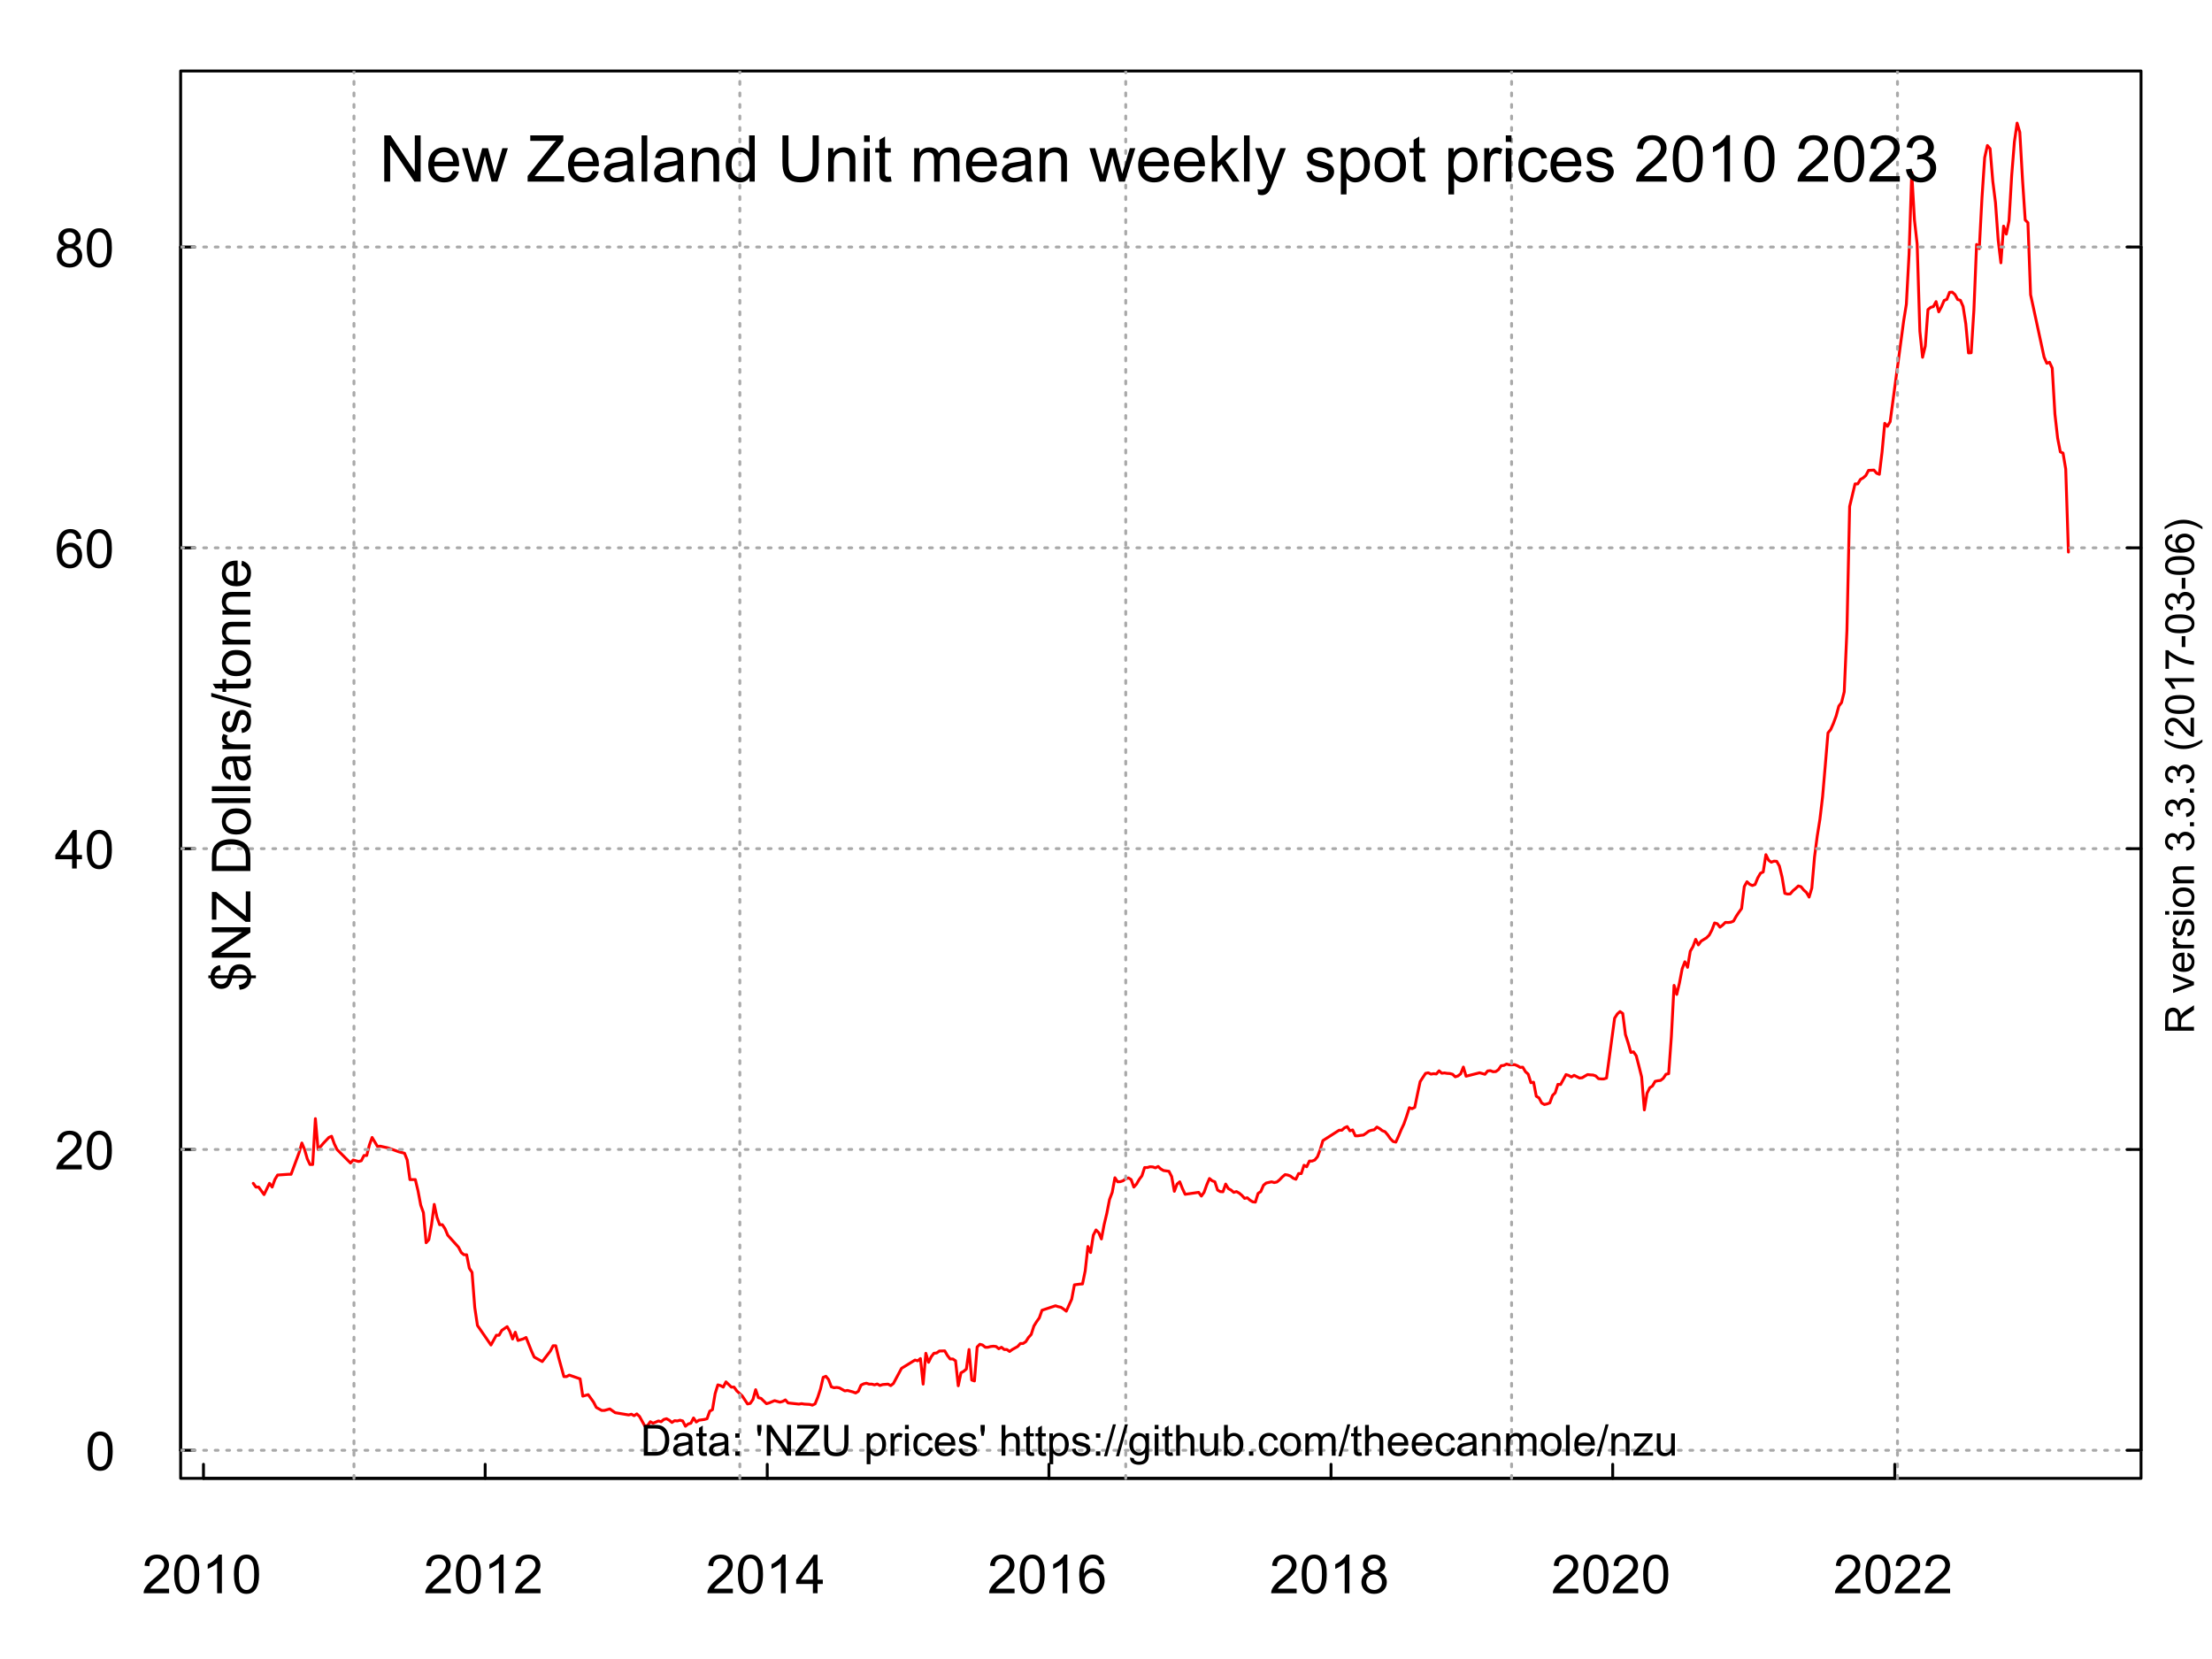 <?xml version="1.0" encoding="UTF-8"?>
<svg xmlns="http://www.w3.org/2000/svg" xmlns:xlink="http://www.w3.org/1999/xlink" width="576pt" height="432pt" viewBox="0 0 576 432" version="1.1">
<defs>
<g>
<symbol overflow="visible" id="glyph0-0">
<path style="stroke:none;" d="M 1.75 0 L 1.75 -8.75 L 8.75 -8.75 L 8.75 0 Z M 1.969 -0.219 L 8.531 -0.219 L 8.531 -8.531 L 1.969 -8.531 Z M 1.969 -0.219 "/>
</symbol>
<symbol overflow="visible" id="glyph0-1">
<path style="stroke:none;" d="M 7.047 -1.188 L 7.047 0 L 0.422 0 C 0.41 -0.289 0.457 -0.578 0.562 -0.859 C 0.738 -1.305 1.008 -1.75 1.375 -2.188 C 1.746 -2.621 2.285 -3.129 2.984 -3.703 C 4.074 -4.598 4.812 -5.305 5.188 -5.828 C 5.57 -6.348 5.766 -6.844 5.766 -7.312 C 5.766 -7.801 5.586 -8.211 5.234 -8.547 C 4.891 -8.879 4.441 -9.047 3.891 -9.047 C 3.297 -9.047 2.816 -8.867 2.453 -8.516 C 2.098 -8.16 1.922 -7.664 1.922 -7.031 L 0.656 -7.172 C 0.738 -8.105 1.062 -8.82 1.625 -9.312 C 2.195 -9.809 2.957 -10.062 3.906 -10.062 C 4.871 -10.062 5.633 -9.793 6.188 -9.266 C 6.746 -8.734 7.031 -8.07 7.031 -7.281 C 7.031 -6.875 6.945 -6.477 6.781 -6.094 C 6.625 -5.707 6.352 -5.301 5.969 -4.875 C 5.594 -4.445 4.961 -3.855 4.078 -3.109 C 3.336 -2.492 2.863 -2.07 2.656 -1.844 C 2.445 -1.625 2.273 -1.402 2.141 -1.188 Z M 7.047 -1.188 "/>
</symbol>
<symbol overflow="visible" id="glyph0-2">
<path style="stroke:none;" d="M 0.578 -4.938 C 0.578 -6.121 0.695 -7.078 0.938 -7.797 C 1.184 -8.523 1.551 -9.082 2.031 -9.469 C 2.508 -9.863 3.113 -10.062 3.844 -10.062 C 4.383 -10.062 4.859 -9.949 5.266 -9.734 C 5.668 -9.516 6.004 -9.199 6.266 -8.797 C 6.535 -8.391 6.742 -7.895 6.891 -7.312 C 7.035 -6.727 7.109 -5.934 7.109 -4.938 C 7.109 -3.758 6.988 -2.809 6.75 -2.094 C 6.508 -1.375 6.148 -0.816 5.672 -0.422 C 5.191 -0.023 4.582 0.172 3.844 0.172 C 2.883 0.172 2.129 -0.176 1.578 -0.875 C 0.91 -1.707 0.578 -3.062 0.578 -4.938 Z M 1.844 -4.938 C 1.844 -3.289 2.035 -2.195 2.422 -1.656 C 2.805 -1.113 3.281 -0.844 3.844 -0.844 C 4.414 -0.844 4.895 -1.113 5.281 -1.656 C 5.664 -2.207 5.859 -3.301 5.859 -4.938 C 5.859 -6.59 5.664 -7.691 5.281 -8.234 C 4.895 -8.773 4.41 -9.047 3.828 -9.047 C 3.266 -9.047 2.816 -8.805 2.484 -8.328 C 2.055 -7.711 1.844 -6.582 1.844 -4.938 Z M 1.844 -4.938 "/>
</symbol>
<symbol overflow="visible" id="glyph0-3">
<path style="stroke:none;" d="M 5.219 0 L 3.984 0 L 3.984 -7.844 C 3.691 -7.562 3.301 -7.273 2.812 -6.984 C 2.332 -6.703 1.902 -6.492 1.531 -6.359 L 1.531 -7.547 C 2.215 -7.867 2.816 -8.258 3.328 -8.719 C 3.848 -9.176 4.211 -9.625 4.422 -10.062 L 5.219 -10.062 Z M 5.219 0 "/>
</symbol>
<symbol overflow="visible" id="glyph0-4">
<path style="stroke:none;" d="M 4.531 0 L 4.531 -2.406 L 0.172 -2.406 L 0.172 -3.531 L 4.75 -10.016 L 5.75 -10.016 L 5.75 -3.531 L 7.109 -3.531 L 7.109 -2.406 L 5.75 -2.406 L 5.75 0 Z M 4.531 -3.531 L 4.531 -8.047 L 1.391 -3.531 Z M 4.531 -3.531 "/>
</symbol>
<symbol overflow="visible" id="glyph0-5">
<path style="stroke:none;" d="M 6.969 -7.562 L 5.75 -7.469 C 5.633 -7.957 5.477 -8.312 5.281 -8.531 C 4.945 -8.871 4.535 -9.047 4.047 -9.047 C 3.648 -9.047 3.305 -8.934 3.016 -8.719 C 2.629 -8.438 2.32 -8.023 2.094 -7.484 C 1.875 -6.941 1.758 -6.168 1.75 -5.172 C 2.039 -5.617 2.398 -5.953 2.828 -6.172 C 3.262 -6.387 3.719 -6.5 4.188 -6.5 C 5.008 -6.5 5.707 -6.195 6.281 -5.594 C 6.852 -4.988 7.141 -4.207 7.141 -3.25 C 7.141 -2.625 7.004 -2.039 6.734 -1.5 C 6.461 -0.957 6.086 -0.539 5.609 -0.25 C 5.141 0.027 4.602 0.172 4 0.172 C 2.977 0.172 2.145 -0.203 1.5 -0.953 C 0.852 -1.711 0.531 -2.957 0.531 -4.688 C 0.531 -6.621 0.883 -8.035 1.594 -8.922 C 2.215 -9.68 3.062 -10.062 4.125 -10.062 C 4.914 -10.062 5.562 -9.836 6.062 -9.391 C 6.559 -8.953 6.863 -8.34 6.969 -7.562 Z M 1.938 -3.25 C 1.938 -2.82 2.023 -2.414 2.203 -2.031 C 2.387 -1.645 2.645 -1.348 2.969 -1.141 C 3.289 -0.941 3.629 -0.844 3.984 -0.844 C 4.504 -0.844 4.953 -1.051 5.328 -1.469 C 5.699 -1.883 5.891 -2.453 5.891 -3.172 C 5.891 -3.867 5.699 -4.414 5.328 -4.812 C 4.961 -5.215 4.496 -5.422 3.938 -5.422 C 3.383 -5.422 2.91 -5.215 2.516 -4.812 C 2.129 -4.414 1.938 -3.895 1.938 -3.25 Z M 1.938 -3.25 "/>
</symbol>
<symbol overflow="visible" id="glyph0-6">
<path style="stroke:none;" d="M 2.469 -5.438 C 1.957 -5.621 1.574 -5.891 1.328 -6.234 C 1.086 -6.574 0.969 -6.992 0.969 -7.484 C 0.969 -8.211 1.227 -8.82 1.75 -9.312 C 2.277 -9.809 2.977 -10.062 3.844 -10.062 C 4.715 -10.062 5.422 -9.805 5.953 -9.297 C 6.492 -8.785 6.766 -8.164 6.766 -7.438 C 6.766 -6.977 6.637 -6.574 6.391 -6.234 C 6.148 -5.891 5.777 -5.621 5.281 -5.438 C 5.895 -5.238 6.363 -4.914 6.688 -4.469 C 7.008 -4.02 7.172 -3.48 7.172 -2.859 C 7.172 -2.004 6.867 -1.285 6.266 -0.703 C 5.66 -0.117 4.863 0.172 3.875 0.172 C 2.883 0.172 2.082 -0.117 1.469 -0.703 C 0.863 -1.293 0.562 -2.031 0.562 -2.906 C 0.562 -3.551 0.727 -4.094 1.062 -4.531 C 1.395 -4.977 1.863 -5.281 2.469 -5.438 Z M 2.234 -7.516 C 2.234 -7.047 2.383 -6.66 2.688 -6.359 C 2.988 -6.055 3.383 -5.906 3.875 -5.906 C 4.352 -5.906 4.742 -6.051 5.047 -6.344 C 5.348 -6.645 5.5 -7.016 5.5 -7.453 C 5.5 -7.898 5.34 -8.273 5.031 -8.578 C 4.719 -8.887 4.324 -9.047 3.859 -9.047 C 3.391 -9.047 2.996 -8.895 2.688 -8.594 C 2.383 -8.301 2.234 -7.941 2.234 -7.516 Z M 1.828 -2.891 C 1.828 -2.535 1.91 -2.191 2.078 -1.859 C 2.242 -1.535 2.488 -1.285 2.812 -1.109 C 3.145 -0.93 3.504 -0.844 3.891 -0.844 C 4.473 -0.844 4.953 -1.031 5.328 -1.406 C 5.711 -1.777 5.906 -2.258 5.906 -2.844 C 5.906 -3.434 5.707 -3.926 5.312 -4.312 C 4.926 -4.707 4.434 -4.906 3.844 -4.906 C 3.258 -4.906 2.773 -4.711 2.391 -4.328 C 2.016 -3.941 1.828 -3.461 1.828 -2.891 Z M 1.828 -2.891 "/>
</symbol>
<symbol overflow="visible" id="glyph1-0">
<path style="stroke:none;" d="M 1.406 0 L 1.406 -7 L 7 -7 L 7 0 Z M 1.578 -0.172 L 6.828 -0.172 L 6.828 -6.828 L 1.578 -6.828 Z M 1.578 -0.172 "/>
</symbol>
<symbol overflow="visible" id="glyph1-1">
<path style="stroke:none;" d="M 0.859 0 L 0.859 -8.016 L 3.625 -8.016 C 4.246 -8.016 4.723 -7.977 5.047 -7.906 C 5.512 -7.801 5.91 -7.605 6.234 -7.328 C 6.648 -6.973 6.961 -6.512 7.172 -5.953 C 7.387 -5.398 7.5 -4.762 7.5 -4.047 C 7.5 -3.441 7.426 -2.902 7.281 -2.438 C 7.133 -1.969 6.949 -1.574 6.734 -1.266 C 6.516 -0.953 6.27 -0.707 6 -0.531 C 5.738 -0.363 5.418 -0.23 5.047 -0.141 C 4.672 -0.047 4.242 0 3.766 0 Z M 1.922 -0.953 L 3.641 -0.953 C 4.168 -0.953 4.582 -1 4.875 -1.094 C 5.176 -1.184 5.422 -1.328 5.609 -1.516 C 5.855 -1.762 6.051 -2.098 6.188 -2.516 C 6.332 -2.941 6.406 -3.457 6.406 -4.062 C 6.406 -4.902 6.262 -5.551 5.984 -6 C 5.711 -6.445 5.379 -6.75 4.984 -6.906 C 4.703 -7.02 4.242 -7.078 3.609 -7.078 L 1.922 -7.078 Z M 1.922 -0.953 "/>
</symbol>
<symbol overflow="visible" id="glyph1-2">
<path style="stroke:none;" d="M 4.531 -0.719 C 4.164 -0.406 3.809 -0.184 3.469 -0.062 C 3.133 0.059 2.773 0.125 2.391 0.125 C 1.754 0.125 1.262 -0.023 0.922 -0.328 C 0.578 -0.637 0.406 -1.039 0.406 -1.531 C 0.406 -1.809 0.469 -2.066 0.594 -2.297 C 0.727 -2.535 0.898 -2.727 1.109 -2.875 C 1.316 -3.02 1.551 -3.129 1.812 -3.203 C 2.008 -3.254 2.301 -3.301 2.688 -3.344 C 3.488 -3.434 4.078 -3.551 4.453 -3.688 C 4.453 -3.82 4.453 -3.906 4.453 -3.938 C 4.453 -4.34 4.355 -4.629 4.172 -4.797 C 3.922 -5.012 3.543 -5.125 3.047 -5.125 C 2.586 -5.125 2.246 -5.039 2.031 -4.875 C 1.812 -4.719 1.645 -4.43 1.531 -4.016 L 0.578 -4.156 C 0.66 -4.559 0.801 -4.891 1 -5.141 C 1.207 -5.398 1.5 -5.598 1.875 -5.734 C 2.246 -5.867 2.688 -5.938 3.188 -5.938 C 3.684 -5.938 4.094 -5.879 4.406 -5.766 C 4.715 -5.648 4.945 -5.504 5.094 -5.328 C 5.238 -5.148 5.336 -4.926 5.391 -4.656 C 5.418 -4.488 5.438 -4.184 5.438 -3.75 L 5.438 -2.438 C 5.438 -1.52 5.457 -0.934 5.5 -0.688 C 5.539 -0.445 5.625 -0.215 5.75 0 L 4.719 0 C 4.625 -0.207 4.559 -0.445 4.531 -0.719 Z M 4.453 -2.922 C 4.086 -2.773 3.551 -2.648 2.844 -2.547 C 2.438 -2.484 2.148 -2.414 1.984 -2.344 C 1.816 -2.27 1.684 -2.16 1.594 -2.016 C 1.5 -1.879 1.453 -1.727 1.453 -1.562 C 1.453 -1.301 1.551 -1.082 1.75 -0.906 C 1.945 -0.727 2.238 -0.641 2.625 -0.641 C 2.996 -0.641 3.332 -0.723 3.625 -0.891 C 3.926 -1.055 4.145 -1.281 4.281 -1.562 C 4.395 -1.789 4.453 -2.117 4.453 -2.547 Z M 4.453 -2.922 "/>
</symbol>
<symbol overflow="visible" id="glyph1-3">
<path style="stroke:none;" d="M 2.891 -0.875 L 3.031 -0.016 C 2.75 0.043 2.496 0.078 2.281 0.078 C 1.926 0.078 1.648 0.02 1.453 -0.094 C 1.254 -0.207 1.113 -0.352 1.031 -0.531 C 0.957 -0.715 0.922 -1.109 0.922 -1.703 L 0.922 -5.047 L 0.203 -5.047 L 0.203 -5.812 L 0.922 -5.812 L 0.922 -7.25 L 1.891 -7.844 L 1.891 -5.812 L 2.891 -5.812 L 2.891 -5.047 L 1.891 -5.047 L 1.891 -1.641 C 1.891 -1.359 1.906 -1.176 1.938 -1.094 C 1.977 -1.02 2.035 -0.957 2.109 -0.906 C 2.191 -0.863 2.305 -0.844 2.453 -0.844 C 2.566 -0.844 2.711 -0.852 2.891 -0.875 Z M 2.891 -0.875 "/>
</symbol>
<symbol overflow="visible" id="glyph1-4">
<path style="stroke:none;" d="M 1.016 -4.688 L 1.016 -5.812 L 2.141 -5.812 L 2.141 -4.688 Z M 1.016 0 L 1.016 -1.125 L 2.141 -1.125 L 2.141 0 Z M 1.016 0 "/>
</symbol>
<symbol overflow="visible" id="glyph1-5">
<path style="stroke:none;" d=""/>
</symbol>
<symbol overflow="visible" id="glyph1-6">
<path style="stroke:none;" d="M 0.75 -5.188 L 0.5 -6.672 L 0.5 -8.016 L 1.609 -8.016 L 1.609 -6.672 L 1.344 -5.188 Z M 0.75 -5.188 "/>
</symbol>
<symbol overflow="visible" id="glyph1-7">
<path style="stroke:none;" d="M 0.859 0 L 0.859 -8.016 L 1.938 -8.016 L 6.156 -1.719 L 6.156 -8.016 L 7.172 -8.016 L 7.172 0 L 6.078 0 L 1.875 -6.297 L 1.875 0 Z M 0.859 0 "/>
</symbol>
<symbol overflow="visible" id="glyph1-8">
<path style="stroke:none;" d="M 0.219 0 L 0.219 -0.984 L 4.328 -6.125 C 4.617 -6.488 4.895 -6.805 5.156 -7.078 L 0.688 -7.078 L 0.688 -8.016 L 6.438 -8.016 L 6.438 -7.078 L 1.938 -1.516 L 1.438 -0.953 L 6.562 -0.953 L 6.562 0 Z M 0.219 0 "/>
</symbol>
<symbol overflow="visible" id="glyph1-9">
<path style="stroke:none;" d="M 6.125 -8.016 L 7.188 -8.016 L 7.188 -3.391 C 7.188 -2.578 7.09 -1.93 6.906 -1.453 C 6.727 -0.984 6.398 -0.598 5.922 -0.297 C 5.453 -0.004 4.824 0.141 4.047 0.141 C 3.297 0.141 2.68 0.008 2.203 -0.25 C 1.734 -0.508 1.395 -0.883 1.188 -1.375 C 0.977 -1.863 0.875 -2.535 0.875 -3.391 L 0.875 -8.016 L 1.938 -8.016 L 1.938 -3.391 C 1.938 -2.691 2 -2.176 2.125 -1.844 C 2.258 -1.52 2.484 -1.27 2.797 -1.094 C 3.117 -0.914 3.504 -0.828 3.953 -0.828 C 4.73 -0.828 5.289 -1 5.625 -1.344 C 5.957 -1.695 6.125 -2.379 6.125 -3.391 Z M 6.125 -8.016 "/>
</symbol>
<symbol overflow="visible" id="glyph1-10">
<path style="stroke:none;" d="M 0.734 2.219 L 0.734 -5.812 L 1.641 -5.812 L 1.641 -5.047 C 1.848 -5.348 2.082 -5.57 2.344 -5.719 C 2.613 -5.863 2.941 -5.938 3.328 -5.938 C 3.816 -5.938 4.25 -5.805 4.625 -5.547 C 5.008 -5.297 5.297 -4.934 5.484 -4.469 C 5.68 -4.008 5.781 -3.504 5.781 -2.953 C 5.781 -2.359 5.668 -1.82 5.453 -1.344 C 5.242 -0.863 4.934 -0.496 4.531 -0.25 C 4.125 0 3.695 0.125 3.25 0.125 C 2.914 0.125 2.617 0.055 2.359 -0.078 C 2.098 -0.211 1.883 -0.391 1.719 -0.609 L 1.719 2.219 Z M 1.625 -2.875 C 1.625 -2.125 1.773 -1.566 2.078 -1.203 C 2.379 -0.848 2.75 -0.672 3.188 -0.672 C 3.621 -0.672 4 -0.852 4.312 -1.219 C 4.621 -1.59 4.781 -2.172 4.781 -2.953 C 4.781 -3.691 4.621 -4.242 4.312 -4.609 C 4.008 -4.98 3.648 -5.172 3.234 -5.172 C 2.805 -5.172 2.43 -4.973 2.109 -4.578 C 1.785 -4.191 1.625 -3.621 1.625 -2.875 Z M 1.625 -2.875 "/>
</symbol>
<symbol overflow="visible" id="glyph1-11">
<path style="stroke:none;" d="M 0.734 0 L 0.734 -5.812 L 1.609 -5.812 L 1.609 -4.922 C 1.836 -5.336 2.047 -5.609 2.234 -5.734 C 2.43 -5.867 2.645 -5.938 2.875 -5.938 C 3.207 -5.938 3.547 -5.832 3.891 -5.625 L 3.547 -4.703 C 3.305 -4.848 3.066 -4.922 2.828 -4.922 C 2.609 -4.922 2.41 -4.852 2.234 -4.719 C 2.066 -4.594 1.945 -4.414 1.875 -4.188 C 1.77 -3.844 1.719 -3.461 1.719 -3.047 L 1.719 0 Z M 0.734 0 "/>
</symbol>
<symbol overflow="visible" id="glyph1-12">
<path style="stroke:none;" d="M 0.75 -6.891 L 0.75 -8.016 L 1.734 -8.016 L 1.734 -6.891 Z M 0.75 0 L 0.75 -5.812 L 1.734 -5.812 L 1.734 0 Z M 0.75 0 "/>
</symbol>
<symbol overflow="visible" id="glyph1-13">
<path style="stroke:none;" d="M 4.531 -2.125 L 5.5 -2 C 5.395 -1.332 5.121 -0.809 4.688 -0.438 C 4.25 -0.062 3.711 0.125 3.078 0.125 C 2.285 0.125 1.645 -0.129 1.156 -0.641 C 0.676 -1.16 0.438 -1.91 0.438 -2.891 C 0.438 -3.512 0.539 -4.062 0.75 -4.531 C 0.957 -4.996 1.27 -5.348 1.688 -5.578 C 2.113 -5.816 2.578 -5.938 3.078 -5.938 C 3.711 -5.938 4.227 -5.773 4.625 -5.453 C 5.027 -5.141 5.289 -4.691 5.406 -4.109 L 4.453 -3.953 C 4.359 -4.348 4.191 -4.641 3.953 -4.828 C 3.723 -5.023 3.445 -5.125 3.125 -5.125 C 2.625 -5.125 2.215 -4.945 1.906 -4.594 C 1.602 -4.238 1.453 -3.676 1.453 -2.906 C 1.453 -2.125 1.598 -1.555 1.891 -1.203 C 2.191 -0.848 2.582 -0.672 3.062 -0.672 C 3.457 -0.672 3.781 -0.789 4.031 -1.031 C 4.289 -1.27 4.457 -1.633 4.531 -2.125 Z M 4.531 -2.125 "/>
</symbol>
<symbol overflow="visible" id="glyph1-14">
<path style="stroke:none;" d="M 4.719 -1.875 L 5.734 -1.75 C 5.566 -1.156 5.262 -0.691 4.828 -0.359 C 4.398 -0.035 3.848 0.125 3.172 0.125 C 2.328 0.125 1.652 -0.133 1.156 -0.656 C 0.656 -1.176 0.406 -1.91 0.406 -2.859 C 0.406 -3.836 0.656 -4.594 1.156 -5.125 C 1.664 -5.664 2.32 -5.938 3.125 -5.938 C 3.895 -5.938 4.523 -5.668 5.016 -5.141 C 5.512 -4.617 5.766 -3.879 5.766 -2.922 C 5.766 -2.859 5.766 -2.77 5.766 -2.656 L 1.422 -2.656 C 1.461 -2.02 1.645 -1.527 1.969 -1.188 C 2.289 -0.844 2.695 -0.672 3.188 -0.672 C 3.539 -0.672 3.844 -0.766 4.094 -0.953 C 4.352 -1.148 4.562 -1.457 4.719 -1.875 Z M 1.484 -3.469 L 4.719 -3.469 C 4.676 -3.957 4.555 -4.32 4.359 -4.562 C 4.047 -4.934 3.637 -5.125 3.141 -5.125 C 2.68 -5.125 2.293 -4.973 1.984 -4.672 C 1.68 -4.367 1.512 -3.965 1.484 -3.469 Z M 1.484 -3.469 "/>
</symbol>
<symbol overflow="visible" id="glyph1-15">
<path style="stroke:none;" d="M 0.344 -1.734 L 1.312 -1.891 C 1.371 -1.492 1.531 -1.191 1.781 -0.984 C 2.027 -0.773 2.379 -0.672 2.828 -0.672 C 3.273 -0.672 3.609 -0.766 3.828 -0.953 C 4.043 -1.137 4.156 -1.359 4.156 -1.609 C 4.156 -1.824 4.059 -2 3.875 -2.125 C 3.738 -2.215 3.398 -2.332 2.859 -2.469 C 2.141 -2.645 1.637 -2.801 1.359 -2.938 C 1.078 -3.07 0.863 -3.254 0.719 -3.484 C 0.582 -3.723 0.516 -3.984 0.516 -4.266 C 0.516 -4.523 0.57 -4.766 0.688 -4.984 C 0.801 -5.199 0.961 -5.383 1.172 -5.531 C 1.324 -5.645 1.535 -5.738 1.797 -5.812 C 2.055 -5.895 2.336 -5.938 2.641 -5.938 C 3.098 -5.938 3.5 -5.867 3.844 -5.734 C 4.184 -5.609 4.441 -5.43 4.609 -5.203 C 4.773 -4.984 4.891 -4.684 4.953 -4.312 L 3.984 -4.172 C 3.941 -4.473 3.816 -4.707 3.609 -4.875 C 3.398 -5.039 3.102 -5.125 2.719 -5.125 C 2.27 -5.125 1.945 -5.051 1.75 -4.906 C 1.551 -4.758 1.453 -4.582 1.453 -4.375 C 1.453 -4.25 1.492 -4.133 1.578 -4.031 C 1.66 -3.926 1.785 -3.84 1.953 -3.781 C 2.055 -3.738 2.348 -3.648 2.828 -3.516 C 3.523 -3.336 4.008 -3.184 4.281 -3.062 C 4.559 -2.945 4.781 -2.773 4.938 -2.547 C 5.09 -2.316 5.172 -2.035 5.172 -1.703 C 5.172 -1.379 5.07 -1.07 4.875 -0.781 C 4.688 -0.488 4.41 -0.262 4.047 -0.109 C 3.691 0.043 3.285 0.125 2.828 0.125 C 2.078 0.125 1.504 -0.031 1.109 -0.344 C 0.711 -0.652 0.457 -1.117 0.344 -1.734 Z M 0.344 -1.734 "/>
</symbol>
<symbol overflow="visible" id="glyph1-16">
<path style="stroke:none;" d="M 0.734 0 L 0.734 -8.016 L 1.719 -8.016 L 1.719 -5.141 C 2.176 -5.668 2.758 -5.938 3.469 -5.938 C 3.895 -5.938 4.266 -5.852 4.578 -5.688 C 4.898 -5.52 5.129 -5.285 5.266 -4.984 C 5.398 -4.68 5.469 -4.246 5.469 -3.688 L 5.469 0 L 4.484 0 L 4.484 -3.688 C 4.484 -4.176 4.371 -4.531 4.156 -4.75 C 3.945 -4.977 3.648 -5.094 3.266 -5.094 C 2.973 -5.094 2.695 -5.012 2.438 -4.859 C 2.176 -4.711 1.988 -4.508 1.875 -4.25 C 1.77 -3.988 1.719 -3.629 1.719 -3.172 L 1.719 0 Z M 0.734 0 "/>
</symbol>
<symbol overflow="visible" id="glyph1-17">
<path style="stroke:none;" d="M 0 0.141 L 2.328 -8.156 L 3.109 -8.156 L 0.797 0.141 Z M 0 0.141 "/>
</symbol>
<symbol overflow="visible" id="glyph1-18">
<path style="stroke:none;" d="M 0.562 0.484 L 1.516 0.625 C 1.555 0.914 1.664 1.129 1.844 1.266 C 2.09 1.449 2.426 1.547 2.844 1.547 C 3.301 1.547 3.656 1.449 3.906 1.266 C 4.152 1.086 4.32 0.832 4.406 0.5 C 4.457 0.301 4.484 -0.117 4.484 -0.766 C 4.047 -0.254 3.508 0 2.875 0 C 2.07 0 1.449 -0.285 1.016 -0.859 C 0.578 -1.441 0.359 -2.133 0.359 -2.938 C 0.359 -3.488 0.457 -4 0.656 -4.469 C 0.863 -4.934 1.156 -5.297 1.531 -5.547 C 1.914 -5.805 2.363 -5.938 2.875 -5.938 C 3.559 -5.938 4.129 -5.66 4.578 -5.109 L 4.578 -5.812 L 5.484 -5.812 L 5.484 -0.781 C 5.484 0.113 5.387 0.75 5.203 1.125 C 5.016 1.508 4.723 1.812 4.328 2.031 C 3.93 2.246 3.441 2.359 2.859 2.359 C 2.16 2.359 1.598 2.199 1.172 1.891 C 0.742 1.578 0.539 1.105 0.562 0.484 Z M 1.375 -3.016 C 1.375 -2.242 1.523 -1.68 1.828 -1.328 C 2.129 -0.984 2.508 -0.812 2.969 -0.812 C 3.414 -0.812 3.789 -0.984 4.094 -1.328 C 4.402 -1.68 4.562 -2.227 4.562 -2.969 C 4.562 -3.684 4.398 -4.223 4.078 -4.578 C 3.766 -4.941 3.387 -5.125 2.953 -5.125 C 2.516 -5.125 2.137 -4.945 1.828 -4.594 C 1.523 -4.238 1.375 -3.711 1.375 -3.016 Z M 1.375 -3.016 "/>
</symbol>
<symbol overflow="visible" id="glyph1-19">
<path style="stroke:none;" d="M 4.547 0 L 4.547 -0.859 C 4.098 -0.203 3.48 0.125 2.703 0.125 C 2.359 0.125 2.035 0.059 1.734 -0.062 C 1.441 -0.195 1.223 -0.363 1.078 -0.562 C 0.93 -0.758 0.832 -1.004 0.781 -1.297 C 0.738 -1.48 0.719 -1.785 0.719 -2.203 L 0.719 -5.812 L 1.703 -5.812 L 1.703 -2.594 C 1.703 -2.07 1.723 -1.723 1.766 -1.547 C 1.824 -1.285 1.957 -1.082 2.156 -0.938 C 2.352 -0.789 2.602 -0.719 2.906 -0.719 C 3.195 -0.719 3.473 -0.789 3.734 -0.938 C 3.992 -1.09 4.176 -1.301 4.281 -1.562 C 4.383 -1.82 4.438 -2.203 4.438 -2.703 L 4.438 -5.812 L 5.422 -5.812 L 5.422 0 Z M 4.547 0 "/>
</symbol>
<symbol overflow="visible" id="glyph1-20">
<path style="stroke:none;" d="M 1.641 0 L 0.734 0 L 0.734 -8.016 L 1.719 -8.016 L 1.719 -5.156 C 2.133 -5.676 2.664 -5.938 3.312 -5.938 C 3.664 -5.938 4 -5.863 4.312 -5.719 C 4.633 -5.582 4.898 -5.379 5.109 -5.109 C 5.316 -4.848 5.477 -4.535 5.594 -4.172 C 5.707 -3.805 5.766 -3.414 5.766 -3 C 5.766 -2 5.52 -1.227 5.031 -0.688 C 4.539 -0.145 3.949 0.125 3.266 0.125 C 2.578 0.125 2.035 -0.16 1.641 -0.734 Z M 1.641 -2.953 C 1.641 -2.254 1.734 -1.746 1.922 -1.438 C 2.23 -0.926 2.648 -0.672 3.172 -0.672 C 3.605 -0.672 3.984 -0.859 4.297 -1.234 C 4.605 -1.605 4.766 -2.164 4.766 -2.906 C 4.766 -3.664 4.613 -4.223 4.312 -4.578 C 4.008 -4.941 3.645 -5.125 3.219 -5.125 C 2.789 -5.125 2.418 -4.934 2.109 -4.562 C 1.797 -4.195 1.641 -3.66 1.641 -2.953 Z M 1.641 -2.953 "/>
</symbol>
<symbol overflow="visible" id="glyph1-21">
<path style="stroke:none;" d="M 1.016 0 L 1.016 -1.125 L 2.141 -1.125 L 2.141 0 Z M 1.016 0 "/>
</symbol>
<symbol overflow="visible" id="glyph1-22">
<path style="stroke:none;" d="M 0.375 -2.906 C 0.375 -3.977 0.672 -4.773 1.266 -5.297 C 1.762 -5.723 2.375 -5.938 3.094 -5.938 C 3.895 -5.938 4.547 -5.676 5.047 -5.156 C 5.555 -4.633 5.812 -3.91 5.812 -2.984 C 5.812 -2.234 5.695 -1.645 5.469 -1.219 C 5.25 -0.789 4.926 -0.457 4.5 -0.219 C 4.07 0.008 3.602 0.125 3.094 0.125 C 2.281 0.125 1.621 -0.133 1.125 -0.656 C 0.625 -1.176 0.375 -1.926 0.375 -2.906 Z M 1.391 -2.906 C 1.391 -2.156 1.551 -1.59 1.875 -1.219 C 2.195 -0.852 2.602 -0.672 3.094 -0.672 C 3.582 -0.672 3.988 -0.859 4.312 -1.234 C 4.633 -1.605 4.797 -2.176 4.797 -2.938 C 4.797 -3.652 4.633 -4.195 4.312 -4.562 C 3.988 -4.934 3.582 -5.125 3.094 -5.125 C 2.602 -5.125 2.195 -4.934 1.875 -4.562 C 1.551 -4.195 1.391 -3.645 1.391 -2.906 Z M 1.391 -2.906 "/>
</symbol>
<symbol overflow="visible" id="glyph1-23">
<path style="stroke:none;" d="M 0.734 0 L 0.734 -5.812 L 1.625 -5.812 L 1.625 -5 C 1.801 -5.277 2.039 -5.504 2.344 -5.672 C 2.645 -5.848 2.988 -5.938 3.375 -5.938 C 3.809 -5.938 4.164 -5.848 4.438 -5.672 C 4.715 -5.492 4.91 -5.242 5.016 -4.922 C 5.48 -5.598 6.082 -5.938 6.812 -5.938 C 7.395 -5.938 7.836 -5.773 8.141 -5.453 C 8.449 -5.141 8.609 -4.648 8.609 -3.984 L 8.609 0 L 7.625 0 L 7.625 -3.656 C 7.625 -4.051 7.59 -4.332 7.531 -4.5 C 7.469 -4.676 7.352 -4.816 7.188 -4.922 C 7.02 -5.035 6.82 -5.094 6.594 -5.094 C 6.188 -5.094 5.848 -4.949 5.578 -4.672 C 5.305 -4.398 5.172 -3.965 5.172 -3.375 L 5.172 0 L 4.188 0 L 4.188 -3.781 C 4.188 -4.215 4.102 -4.547 3.938 -4.766 C 3.781 -4.98 3.52 -5.094 3.156 -5.094 C 2.883 -5.094 2.629 -5.02 2.391 -4.875 C 2.16 -4.727 1.988 -4.512 1.875 -4.234 C 1.77 -3.953 1.719 -3.543 1.719 -3.016 L 1.719 0 Z M 0.734 0 "/>
</symbol>
<symbol overflow="visible" id="glyph1-24">
<path style="stroke:none;" d="M 0.734 0 L 0.734 -5.812 L 1.625 -5.812 L 1.625 -4.984 C 2.051 -5.617 2.664 -5.938 3.469 -5.938 C 3.82 -5.938 4.145 -5.871 4.438 -5.75 C 4.727 -5.625 4.945 -5.457 5.094 -5.25 C 5.238 -5.051 5.344 -4.809 5.406 -4.531 C 5.434 -4.344 5.453 -4.023 5.453 -3.578 L 5.453 0 L 4.469 0 L 4.469 -3.531 C 4.469 -3.934 4.43 -4.238 4.359 -4.438 C 4.285 -4.633 4.148 -4.789 3.953 -4.906 C 3.754 -5.027 3.523 -5.094 3.266 -5.094 C 2.848 -5.094 2.48 -4.957 2.172 -4.688 C 1.867 -4.414 1.719 -3.91 1.719 -3.172 L 1.719 0 Z M 0.734 0 "/>
</symbol>
<symbol overflow="visible" id="glyph1-25">
<path style="stroke:none;" d="M 0.719 0 L 0.719 -8.016 L 1.703 -8.016 L 1.703 0 Z M 0.719 0 "/>
</symbol>
<symbol overflow="visible" id="glyph1-26">
<path style="stroke:none;" d="M 0.219 0 L 0.219 -0.797 L 3.922 -5.047 C 3.492 -5.023 3.121 -5.016 2.812 -5.016 L 0.438 -5.016 L 0.438 -5.812 L 5.188 -5.812 L 5.188 -5.156 L 2.047 -1.469 L 1.438 -0.797 C 1.871 -0.824 2.285 -0.844 2.672 -0.844 L 5.359 -0.844 L 5.359 0 Z M 0.219 0 "/>
</symbol>
<symbol overflow="visible" id="glyph2-0">
<path style="stroke:none;" d="M 2.094 0 L 2.094 -10.5 L 10.5 -10.5 L 10.5 0 Z M 2.359 -0.266 L 10.234 -0.266 L 10.234 -10.234 L 2.359 -10.234 Z M 2.359 -0.266 "/>
</symbol>
<symbol overflow="visible" id="glyph2-1">
<path style="stroke:none;" d="M 1.281 0 L 1.281 -12.031 L 2.906 -12.031 L 9.234 -2.578 L 9.234 -12.031 L 10.75 -12.031 L 10.75 0 L 9.125 0 L 2.812 -9.453 L 2.812 0 Z M 1.281 0 "/>
</symbol>
<symbol overflow="visible" id="glyph2-2">
<path style="stroke:none;" d="M 7.062 -2.812 L 8.594 -2.609 C 8.352 -1.723 7.902 -1.027 7.25 -0.531 C 6.602 -0.039 5.773 0.203 4.766 0.203 C 3.492 0.203 2.48 -0.188 1.734 -0.969 C 0.984 -1.758 0.609 -2.863 0.609 -4.281 C 0.609 -5.746 0.984 -6.883 1.734 -7.688 C 2.492 -8.496 3.477 -8.906 4.688 -8.906 C 5.852 -8.906 6.801 -8.508 7.531 -7.719 C 8.27 -6.926 8.641 -5.809 8.641 -4.375 C 8.641 -4.281 8.641 -4.148 8.641 -3.984 L 2.141 -3.984 C 2.191 -3.023 2.461 -2.289 2.953 -1.781 C 3.441 -1.27 4.047 -1.016 4.766 -1.016 C 5.305 -1.016 5.77 -1.156 6.156 -1.438 C 6.539 -1.727 6.844 -2.188 7.062 -2.812 Z M 2.219 -5.188 L 7.094 -5.188 C 7.02 -5.926 6.832 -6.477 6.531 -6.844 C 6.062 -7.402 5.449 -7.688 4.703 -7.688 C 4.023 -7.688 3.449 -7.457 2.984 -7 C 2.523 -6.551 2.27 -5.945 2.219 -5.188 Z M 2.219 -5.188 "/>
</symbol>
<symbol overflow="visible" id="glyph2-3">
<path style="stroke:none;" d="M 2.719 0 L 0.047 -8.703 L 1.578 -8.703 L 2.953 -3.688 L 3.484 -1.812 C 3.504 -1.902 3.648 -2.504 3.922 -3.609 L 5.312 -8.703 L 6.828 -8.703 L 8.141 -3.656 L 8.578 -2 L 9.078 -3.672 L 10.562 -8.703 L 12 -8.703 L 9.281 0 L 7.75 0 L 6.359 -5.219 L 6.016 -6.703 L 4.25 0 Z M 2.719 0 "/>
</symbol>
<symbol overflow="visible" id="glyph2-4">
<path style="stroke:none;" d=""/>
</symbol>
<symbol overflow="visible" id="glyph2-5">
<path style="stroke:none;" d="M 0.344 0 L 0.344 -1.469 L 6.5 -9.172 C 6.934 -9.723 7.352 -10.203 7.75 -10.609 L 1.031 -10.609 L 1.031 -12.031 L 9.641 -12.031 L 9.641 -10.609 L 2.891 -2.266 L 2.172 -1.422 L 9.844 -1.422 L 9.844 0 Z M 0.344 0 "/>
</symbol>
<symbol overflow="visible" id="glyph2-6">
<path style="stroke:none;" d="M 6.797 -1.078 C 6.242 -0.609 5.711 -0.273 5.203 -0.078 C 4.703 0.105 4.16 0.203 3.578 0.203 C 2.629 0.203 1.895 -0.031 1.375 -0.5 C 0.863 -0.965 0.609 -1.566 0.609 -2.297 C 0.609 -2.723 0.703 -3.113 0.891 -3.469 C 1.086 -3.82 1.344 -4.102 1.656 -4.312 C 1.965 -4.527 2.32 -4.691 2.719 -4.797 C 3.008 -4.867 3.445 -4.941 4.031 -5.016 C 5.227 -5.16 6.109 -5.332 6.672 -5.531 C 6.672 -5.727 6.672 -5.852 6.672 -5.906 C 6.672 -6.508 6.535 -6.938 6.266 -7.188 C 5.879 -7.52 5.316 -7.688 4.578 -7.688 C 3.879 -7.688 3.363 -7.559 3.031 -7.312 C 2.707 -7.07 2.461 -6.645 2.297 -6.031 L 0.859 -6.219 C 0.992 -6.84 1.207 -7.344 1.5 -7.719 C 1.801 -8.102 2.238 -8.395 2.812 -8.594 C 3.383 -8.801 4.047 -8.906 4.797 -8.906 C 5.535 -8.906 6.133 -8.816 6.594 -8.641 C 7.059 -8.461 7.406 -8.242 7.625 -7.984 C 7.84 -7.723 8 -7.387 8.094 -6.984 C 8.133 -6.734 8.156 -6.277 8.156 -5.625 L 8.156 -3.656 C 8.156 -2.281 8.188 -1.41 8.25 -1.047 C 8.309 -0.68 8.438 -0.332 8.625 0 L 7.094 0 C 6.938 -0.301 6.836 -0.66 6.797 -1.078 Z M 6.672 -4.375 C 6.129 -4.156 5.32 -3.965 4.25 -3.812 C 3.645 -3.727 3.215 -3.629 2.969 -3.516 C 2.719 -3.41 2.523 -3.246 2.391 -3.031 C 2.254 -2.82 2.188 -2.59 2.188 -2.344 C 2.188 -1.945 2.332 -1.613 2.625 -1.344 C 2.926 -1.082 3.363 -0.953 3.938 -0.953 C 4.508 -0.953 5.016 -1.078 5.453 -1.328 C 5.898 -1.574 6.227 -1.922 6.438 -2.359 C 6.59 -2.691 6.672 -3.18 6.672 -3.828 Z M 6.672 -4.375 "/>
</symbol>
<symbol overflow="visible" id="glyph2-7">
<path style="stroke:none;" d="M 1.078 0 L 1.078 -12.031 L 2.547 -12.031 L 2.547 0 Z M 1.078 0 "/>
</symbol>
<symbol overflow="visible" id="glyph2-8">
<path style="stroke:none;" d="M 1.109 0 L 1.109 -8.703 L 2.438 -8.703 L 2.438 -7.469 C 3.07 -8.426 3.992 -8.906 5.203 -8.906 C 5.73 -8.906 6.219 -8.809 6.656 -8.625 C 7.09 -8.438 7.422 -8.184 7.641 -7.875 C 7.855 -7.57 8.016 -7.211 8.109 -6.797 C 8.16 -6.516 8.188 -6.035 8.188 -5.359 L 8.188 0 L 6.703 0 L 6.703 -5.297 C 6.703 -5.898 6.645 -6.348 6.531 -6.641 C 6.414 -6.941 6.211 -7.18 5.922 -7.359 C 5.629 -7.535 5.285 -7.625 4.891 -7.625 C 4.266 -7.625 3.723 -7.426 3.266 -7.031 C 2.805 -6.633 2.578 -5.871 2.578 -4.75 L 2.578 0 Z M 1.109 0 "/>
</symbol>
<symbol overflow="visible" id="glyph2-9">
<path style="stroke:none;" d="M 6.766 0 L 6.766 -1.094 C 6.211 -0.227 5.398 0.203 4.328 0.203 C 3.629 0.203 2.988 0.008 2.406 -0.375 C 1.82 -0.758 1.367 -1.297 1.047 -1.984 C 0.734 -2.668 0.578 -3.457 0.578 -4.344 C 0.578 -5.215 0.719 -6.008 1 -6.719 C 1.289 -7.426 1.727 -7.969 2.312 -8.344 C 2.895 -8.715 3.539 -8.906 4.25 -8.906 C 4.777 -8.906 5.25 -8.793 5.656 -8.578 C 6.07 -8.359 6.406 -8.066 6.656 -7.703 L 6.656 -12.031 L 8.125 -12.031 L 8.125 0 Z M 2.094 -4.344 C 2.094 -3.227 2.328 -2.395 2.797 -1.844 C 3.262 -1.289 3.82 -1.016 4.469 -1.016 C 5.102 -1.016 5.645 -1.273 6.094 -1.797 C 6.551 -2.324 6.781 -3.133 6.781 -4.219 C 6.781 -5.414 6.551 -6.289 6.094 -6.844 C 5.633 -7.402 5.066 -7.688 4.391 -7.688 C 3.734 -7.688 3.184 -7.414 2.75 -6.875 C 2.312 -6.344 2.094 -5.496 2.094 -4.344 Z M 2.094 -4.344 "/>
</symbol>
<symbol overflow="visible" id="glyph2-10">
<path style="stroke:none;" d="M 9.188 -12.031 L 10.781 -12.031 L 10.781 -5.078 C 10.781 -3.867 10.637 -2.902 10.359 -2.188 C 10.086 -1.477 9.59 -0.898 8.875 -0.453 C 8.164 -0.016 7.23 0.203 6.078 0.203 C 4.953 0.203 4.027 0.008 3.312 -0.375 C 2.594 -0.758 2.082 -1.32 1.781 -2.062 C 1.477 -2.801 1.328 -3.805 1.328 -5.078 L 1.328 -12.031 L 2.906 -12.031 L 2.906 -5.078 C 2.906 -4.035 3.004 -3.262 3.203 -2.766 C 3.398 -2.273 3.734 -1.895 4.203 -1.625 C 4.668 -1.363 5.25 -1.234 5.938 -1.234 C 7.102 -1.234 7.938 -1.5 8.438 -2.031 C 8.934 -2.559 9.188 -3.578 9.188 -5.078 Z M 9.188 -12.031 "/>
</symbol>
<symbol overflow="visible" id="glyph2-11">
<path style="stroke:none;" d="M 1.109 -10.328 L 1.109 -12.031 L 2.594 -12.031 L 2.594 -10.328 Z M 1.109 0 L 1.109 -8.703 L 2.594 -8.703 L 2.594 0 Z M 1.109 0 "/>
</symbol>
<symbol overflow="visible" id="glyph2-12">
<path style="stroke:none;" d="M 4.328 -1.328 L 4.547 -0.016 C 4.129 0.066 3.754 0.109 3.422 0.109 C 2.891 0.109 2.473 0.023 2.172 -0.141 C 1.879 -0.305 1.668 -0.523 1.547 -0.797 C 1.43 -1.074 1.375 -1.66 1.375 -2.547 L 1.375 -7.562 L 0.297 -7.562 L 0.297 -8.703 L 1.375 -8.703 L 1.375 -10.859 L 2.844 -11.75 L 2.844 -8.703 L 4.328 -8.703 L 4.328 -7.562 L 2.844 -7.562 L 2.844 -2.469 C 2.844 -2.051 2.867 -1.777 2.922 -1.656 C 2.973 -1.531 3.055 -1.43 3.172 -1.359 C 3.293 -1.297 3.469 -1.266 3.688 -1.266 C 3.84 -1.266 4.055 -1.285 4.328 -1.328 Z M 4.328 -1.328 "/>
</symbol>
<symbol overflow="visible" id="glyph2-13">
<path style="stroke:none;" d="M 1.109 0 L 1.109 -8.703 L 2.422 -8.703 L 2.422 -7.484 C 2.699 -7.91 3.066 -8.254 3.516 -8.516 C 3.973 -8.773 4.488 -8.906 5.062 -8.906 C 5.707 -8.906 6.238 -8.77 6.656 -8.5 C 7.07 -8.238 7.363 -7.863 7.531 -7.375 C 8.215 -8.395 9.113 -8.906 10.219 -8.906 C 11.082 -8.906 11.742 -8.664 12.203 -8.188 C 12.668 -7.707 12.906 -6.973 12.906 -5.984 L 12.906 0 L 11.438 0 L 11.438 -5.484 C 11.438 -6.074 11.387 -6.504 11.297 -6.766 C 11.203 -7.023 11.027 -7.234 10.781 -7.391 C 10.531 -7.543 10.23 -7.625 9.891 -7.625 C 9.273 -7.625 8.762 -7.418 8.359 -7.016 C 7.961 -6.609 7.766 -5.957 7.766 -5.062 L 7.766 0 L 6.281 0 L 6.281 -5.656 C 6.281 -6.309 6.16 -6.801 5.922 -7.125 C 5.68 -7.457 5.285 -7.625 4.734 -7.625 C 4.328 -7.625 3.945 -7.512 3.594 -7.297 C 3.238 -7.078 2.977 -6.754 2.812 -6.328 C 2.656 -5.91 2.578 -5.305 2.578 -4.516 L 2.578 0 Z M 1.109 0 "/>
</symbol>
<symbol overflow="visible" id="glyph2-14">
<path style="stroke:none;" d="M 1.109 0 L 1.109 -12.031 L 2.594 -12.031 L 2.594 -5.172 L 6.078 -8.703 L 8 -8.703 L 4.672 -5.484 L 8.328 0 L 6.516 0 L 3.641 -4.453 L 2.594 -3.453 L 2.594 0 Z M 1.109 0 "/>
</symbol>
<symbol overflow="visible" id="glyph2-15">
<path style="stroke:none;" d="M 1.047 3.359 L 0.875 1.969 C 1.195 2.051 1.477 2.094 1.719 2.094 C 2.051 2.094 2.316 2.035 2.516 1.922 C 2.711 1.816 2.875 1.664 3 1.469 C 3.09 1.32 3.238 0.957 3.438 0.375 C 3.465 0.289 3.516 0.168 3.578 0.016 L 0.266 -8.703 L 1.859 -8.703 L 3.672 -3.672 C 3.91 -3.023 4.125 -2.352 4.312 -1.656 C 4.477 -2.332 4.676 -2.992 4.906 -3.641 L 6.781 -8.703 L 8.25 -8.703 L 4.938 0.141 C 4.582 1.098 4.305 1.758 4.109 2.125 C 3.848 2.613 3.543 2.969 3.203 3.188 C 2.867 3.414 2.465 3.531 2 3.531 C 1.707 3.531 1.387 3.473 1.047 3.359 Z M 1.047 3.359 "/>
</symbol>
<symbol overflow="visible" id="glyph2-16">
<path style="stroke:none;" d="M 0.516 -2.594 L 1.984 -2.828 C 2.055 -2.242 2.281 -1.793 2.656 -1.484 C 3.027 -1.172 3.555 -1.016 4.234 -1.016 C 4.91 -1.016 5.41 -1.148 5.734 -1.422 C 6.066 -1.699 6.234 -2.031 6.234 -2.406 C 6.234 -2.738 6.086 -3 5.797 -3.188 C 5.598 -3.32 5.098 -3.488 4.297 -3.688 C 3.211 -3.957 2.457 -4.191 2.031 -4.391 C 1.613 -4.598 1.293 -4.875 1.078 -5.219 C 0.867 -5.57 0.766 -5.961 0.766 -6.391 C 0.766 -6.785 0.852 -7.145 1.031 -7.469 C 1.207 -7.801 1.445 -8.078 1.75 -8.297 C 1.977 -8.461 2.289 -8.602 2.688 -8.719 C 3.082 -8.84 3.508 -8.906 3.969 -8.906 C 4.652 -8.906 5.254 -8.805 5.766 -8.609 C 6.285 -8.41 6.664 -8.145 6.906 -7.812 C 7.152 -7.477 7.328 -7.027 7.422 -6.469 L 5.984 -6.266 C 5.91 -6.711 5.715 -7.062 5.406 -7.312 C 5.094 -7.559 4.648 -7.688 4.078 -7.688 C 3.398 -7.688 2.914 -7.57 2.625 -7.344 C 2.332 -7.125 2.188 -6.863 2.188 -6.562 C 2.188 -6.375 2.25 -6.199 2.375 -6.047 C 2.488 -5.891 2.676 -5.758 2.938 -5.656 C 3.082 -5.602 3.516 -5.477 4.234 -5.281 C 5.285 -5 6.016 -4.77 6.422 -4.594 C 6.836 -4.414 7.16 -4.152 7.391 -3.812 C 7.629 -3.477 7.75 -3.059 7.75 -2.562 C 7.75 -2.07 7.602 -1.605 7.312 -1.172 C 7.031 -0.734 6.617 -0.395 6.078 -0.156 C 5.535 0.082 4.918 0.203 4.234 0.203 C 3.109 0.203 2.246 -0.031 1.656 -0.5 C 1.062 -0.977 0.68 -1.676 0.516 -2.594 Z M 0.516 -2.594 "/>
</symbol>
<symbol overflow="visible" id="glyph2-17">
<path style="stroke:none;" d="M 1.109 3.344 L 1.109 -8.703 L 2.453 -8.703 L 2.453 -7.578 C 2.762 -8.023 3.117 -8.359 3.516 -8.578 C 3.918 -8.793 4.41 -8.906 4.984 -8.906 C 5.723 -8.906 6.375 -8.711 6.938 -8.328 C 7.508 -7.953 7.941 -7.414 8.234 -6.719 C 8.523 -6.02 8.672 -5.254 8.672 -4.422 C 8.672 -3.523 8.508 -2.715 8.188 -2 C 7.863 -1.289 7.395 -0.742 6.781 -0.359 C 6.176 0.012 5.539 0.203 4.875 0.203 C 4.383 0.203 3.941 0.098 3.547 -0.109 C 3.148 -0.316 2.824 -0.582 2.578 -0.906 L 2.578 3.344 Z M 2.438 -4.312 C 2.438 -3.188 2.664 -2.352 3.125 -1.812 C 3.582 -1.281 4.129 -1.016 4.766 -1.016 C 5.418 -1.016 5.984 -1.289 6.453 -1.844 C 6.918 -2.402 7.156 -3.266 7.156 -4.422 C 7.156 -5.535 6.926 -6.367 6.469 -6.922 C 6.02 -7.473 5.477 -7.75 4.844 -7.75 C 4.207 -7.75 3.645 -7.449 3.156 -6.859 C 2.676 -6.273 2.438 -5.426 2.438 -4.312 Z M 2.438 -4.312 "/>
</symbol>
<symbol overflow="visible" id="glyph2-18">
<path style="stroke:none;" d="M 0.562 -4.359 C 0.562 -5.973 1.008 -7.164 1.906 -7.938 C 2.652 -8.582 3.566 -8.906 4.641 -8.906 C 5.836 -8.906 6.816 -8.508 7.578 -7.719 C 8.336 -6.938 8.719 -5.855 8.719 -4.484 C 8.719 -3.359 8.543 -2.473 8.203 -1.828 C 7.867 -1.191 7.379 -0.691 6.734 -0.328 C 6.098 0.023 5.398 0.203 4.641 0.203 C 3.422 0.203 2.434 -0.188 1.688 -0.969 C 0.938 -1.758 0.562 -2.891 0.562 -4.359 Z M 2.078 -4.359 C 2.078 -3.242 2.316 -2.402 2.797 -1.844 C 3.285 -1.289 3.898 -1.016 4.641 -1.016 C 5.367 -1.016 5.977 -1.289 6.469 -1.844 C 6.957 -2.402 7.203 -3.258 7.203 -4.406 C 7.203 -5.477 6.957 -6.289 6.469 -6.844 C 5.977 -7.402 5.367 -7.688 4.641 -7.688 C 3.898 -7.688 3.285 -7.41 2.797 -6.859 C 2.316 -6.305 2.078 -5.473 2.078 -4.359 Z M 2.078 -4.359 "/>
</symbol>
<symbol overflow="visible" id="glyph2-19">
<path style="stroke:none;" d="M 1.094 0 L 1.094 -8.703 L 2.422 -8.703 L 2.422 -7.391 C 2.754 -8.004 3.066 -8.41 3.359 -8.609 C 3.648 -8.805 3.969 -8.906 4.312 -8.906 C 4.801 -8.906 5.305 -8.746 5.828 -8.438 L 5.312 -7.062 C 4.945 -7.27 4.586 -7.375 4.234 -7.375 C 3.91 -7.375 3.617 -7.273 3.359 -7.078 C 3.109 -6.891 2.926 -6.621 2.812 -6.281 C 2.645 -5.758 2.562 -5.184 2.562 -4.562 L 2.562 0 Z M 1.094 0 "/>
</symbol>
<symbol overflow="visible" id="glyph2-20">
<path style="stroke:none;" d="M 6.797 -3.188 L 8.25 -3 C 8.082 -2 7.668 -1.211 7.016 -0.641 C 6.367 -0.078 5.57 0.203 4.625 0.203 C 3.426 0.203 2.461 -0.188 1.734 -0.969 C 1.016 -1.746 0.656 -2.867 0.656 -4.328 C 0.656 -5.262 0.812 -6.082 1.125 -6.781 C 1.434 -7.488 1.91 -8.02 2.547 -8.375 C 3.18 -8.727 3.875 -8.906 4.625 -8.906 C 5.57 -8.906 6.344 -8.664 6.938 -8.188 C 7.539 -7.707 7.93 -7.027 8.109 -6.156 L 6.672 -5.938 C 6.535 -6.52 6.289 -6.957 5.938 -7.25 C 5.594 -7.539 5.176 -7.688 4.688 -7.688 C 3.938 -7.688 3.324 -7.418 2.859 -6.891 C 2.398 -6.359 2.172 -5.512 2.172 -4.359 C 2.172 -3.191 2.395 -2.34 2.844 -1.812 C 3.289 -1.281 3.875 -1.016 4.594 -1.016 C 5.176 -1.016 5.66 -1.191 6.047 -1.547 C 6.441 -1.898 6.691 -2.445 6.797 -3.188 Z M 6.797 -3.188 "/>
</symbol>
<symbol overflow="visible" id="glyph2-21">
<path style="stroke:none;" d="M 8.453 -1.422 L 8.453 0 L 0.516 0 C 0.492 -0.352 0.551 -0.695 0.688 -1.031 C 0.883 -1.57 1.207 -2.102 1.656 -2.625 C 2.102 -3.145 2.742 -3.75 3.578 -4.438 C 4.887 -5.508 5.773 -6.359 6.234 -6.984 C 6.691 -7.617 6.922 -8.211 6.922 -8.766 C 6.922 -9.348 6.711 -9.836 6.297 -10.234 C 5.879 -10.637 5.332 -10.844 4.656 -10.844 C 3.945 -10.844 3.379 -10.629 2.953 -10.203 C 2.523 -9.785 2.305 -9.195 2.297 -8.438 L 0.781 -8.594 C 0.883 -9.727 1.273 -10.594 1.953 -11.188 C 2.637 -11.777 3.551 -12.078 4.688 -12.078 C 5.84 -12.078 6.754 -11.754 7.422 -11.109 C 8.098 -10.473 8.438 -9.68 8.438 -8.734 C 8.438 -8.254 8.336 -7.777 8.141 -7.312 C 7.941 -6.852 7.613 -6.363 7.156 -5.844 C 6.707 -5.332 5.949 -4.629 4.891 -3.734 C 4.004 -2.984 3.434 -2.477 3.188 -2.219 C 2.938 -1.957 2.727 -1.691 2.562 -1.422 Z M 8.453 -1.422 "/>
</symbol>
<symbol overflow="visible" id="glyph2-22">
<path style="stroke:none;" d="M 0.703 -5.938 C 0.703 -7.352 0.848 -8.492 1.141 -9.359 C 1.43 -10.223 1.863 -10.891 2.438 -11.359 C 3.02 -11.836 3.75 -12.078 4.625 -12.078 C 5.258 -12.078 5.82 -11.945 6.312 -11.688 C 6.801 -11.426 7.203 -11.051 7.516 -10.562 C 7.836 -10.07 8.086 -9.473 8.266 -8.766 C 8.441 -8.066 8.531 -7.121 8.531 -5.938 C 8.531 -4.52 8.383 -3.379 8.094 -2.516 C 7.812 -1.648 7.379 -0.977 6.797 -0.5 C 6.223 -0.031 5.496 0.203 4.625 0.203 C 3.457 0.203 2.543 -0.211 1.891 -1.047 C 1.098 -2.043 0.703 -3.676 0.703 -5.938 Z M 2.219 -5.938 C 2.219 -3.957 2.445 -2.637 2.906 -1.984 C 3.363 -1.336 3.938 -1.016 4.625 -1.016 C 5.301 -1.016 5.867 -1.344 6.328 -2 C 6.785 -2.652 7.016 -3.969 7.016 -5.938 C 7.016 -7.914 6.785 -9.227 6.328 -9.875 C 5.867 -10.52 5.289 -10.844 4.594 -10.844 C 3.914 -10.844 3.379 -10.555 2.984 -9.984 C 2.473 -9.254 2.219 -7.902 2.219 -5.938 Z M 2.219 -5.938 "/>
</symbol>
<symbol overflow="visible" id="glyph2-23">
<path style="stroke:none;" d="M 6.266 0 L 4.781 0 L 4.781 -9.406 C 4.426 -9.07 3.957 -8.73 3.375 -8.391 C 2.801 -8.047 2.285 -7.789 1.828 -7.625 L 1.828 -9.047 C 2.648 -9.441 3.367 -9.914 3.984 -10.469 C 4.605 -11.02 5.051 -11.555 5.312 -12.078 L 6.266 -12.078 Z M 6.266 0 "/>
</symbol>
<symbol overflow="visible" id="glyph2-24">
<path style="stroke:none;" d="M 0.703 -3.172 L 2.188 -3.375 C 2.352 -2.531 2.641 -1.926 3.047 -1.562 C 3.449 -1.195 3.945 -1.016 4.531 -1.016 C 5.227 -1.016 5.816 -1.254 6.297 -1.734 C 6.773 -2.211 7.016 -2.805 7.016 -3.516 C 7.016 -4.191 6.789 -4.75 6.344 -5.188 C 5.906 -5.633 5.34 -5.859 4.656 -5.859 C 4.375 -5.859 4.023 -5.801 3.609 -5.688 L 3.781 -6.984 C 3.871 -6.973 3.953 -6.969 4.016 -6.969 C 4.648 -6.969 5.219 -7.129 5.719 -7.453 C 6.215 -7.785 6.469 -8.297 6.469 -8.984 C 6.469 -9.523 6.285 -9.973 5.922 -10.328 C 5.555 -10.68 5.082 -10.859 4.5 -10.859 C 3.926 -10.859 3.445 -10.676 3.062 -10.312 C 2.688 -9.957 2.441 -9.414 2.328 -8.688 L 0.859 -8.953 C 1.035 -9.941 1.441 -10.707 2.078 -11.25 C 2.723 -11.801 3.52 -12.078 4.469 -12.078 C 5.121 -12.078 5.727 -11.934 6.281 -11.656 C 6.832 -11.375 7.254 -10.988 7.547 -10.5 C 7.836 -10.008 7.984 -9.492 7.984 -8.953 C 7.984 -8.43 7.84 -7.957 7.562 -7.531 C 7.289 -7.102 6.879 -6.762 6.328 -6.516 C 7.035 -6.348 7.586 -6.004 7.984 -5.484 C 8.379 -4.973 8.578 -4.324 8.578 -3.547 C 8.578 -2.504 8.191 -1.613 7.422 -0.875 C 6.66 -0.145 5.695 0.219 4.531 0.219 C 3.469 0.219 2.586 -0.094 1.891 -0.719 C 1.203 -1.352 0.805 -2.172 0.703 -3.172 Z M 0.703 -3.172 "/>
</symbol>
<symbol overflow="visible" id="glyph3-0">
<path style="stroke:none;" d="M 0 -1.75 L -8.75 -1.75 L -8.75 -8.75 L 0 -8.75 Z M -0.219 -1.969 L -0.219 -8.531 L -8.531 -8.531 L -8.531 -1.969 Z M -0.219 -1.969 "/>
</symbol>
<symbol overflow="visible" id="glyph3-1">
<path style="stroke:none;" d="M 1.438 -3.484 L 0.219 -3.484 C 0.133 -2.867 -0.004 -2.367 -0.203 -1.984 C -0.398 -1.598 -0.719 -1.262 -1.156 -0.984 C -1.602 -0.703 -2.145 -0.539 -2.781 -0.5 L -3.016 -1.734 C -2.359 -1.824 -1.871 -2 -1.562 -2.25 C -1.125 -2.59 -0.879 -3.004 -0.828 -3.484 L -4.75 -3.484 C -4.84 -2.984 -5.035 -2.465 -5.328 -1.938 C -5.543 -1.539 -5.848 -1.238 -6.234 -1.031 C -6.629 -0.82 -7.07 -0.719 -7.562 -0.719 C -8.434 -0.719 -9.145 -1.023 -9.688 -1.641 C -10.051 -2.055 -10.273 -2.672 -10.359 -3.484 L -10.938 -3.484 L -10.938 -4.219 L -10.359 -4.219 C -10.285 -4.926 -10.074 -5.488 -9.734 -5.906 C -9.285 -6.445 -8.668 -6.773 -7.891 -6.891 L -7.703 -5.609 C -8.18 -5.535 -8.547 -5.383 -8.797 -5.156 C -9.055 -4.926 -9.227 -4.613 -9.312 -4.219 L -5.766 -4.219 C -5.609 -4.832 -5.488 -5.238 -5.406 -5.438 C -5.238 -5.82 -5.035 -6.133 -4.797 -6.375 C -4.555 -6.613 -4.27 -6.797 -3.938 -6.922 C -3.602 -7.055 -3.238 -7.125 -2.844 -7.125 C -2 -7.125 -1.289 -6.852 -0.719 -6.312 C -0.145 -5.77 0.16 -5.07 0.203 -4.219 L 1.438 -4.219 Z M -9.328 -3.484 C -9.254 -3.004 -9.059 -2.621 -8.75 -2.344 C -8.445 -2.07 -8.082 -1.938 -7.656 -1.938 C -7.238 -1.938 -6.887 -2.051 -6.609 -2.281 C -6.328 -2.52 -6.098 -2.922 -5.922 -3.484 Z M -0.828 -4.219 C -0.887 -4.684 -1.098 -5.078 -1.453 -5.391 C -1.805 -5.699 -2.242 -5.859 -2.766 -5.859 C -3.211 -5.859 -3.57 -5.746 -3.844 -5.531 C -4.113 -5.312 -4.359 -4.871 -4.578 -4.219 Z M -0.828 -4.219 "/>
</symbol>
<symbol overflow="visible" id="glyph3-2">
<path style="stroke:none;" d="M 0 -1.062 L -10.016 -1.062 L -10.016 -2.422 L -2.156 -7.688 L -10.016 -7.688 L -10.016 -8.969 L 0 -8.969 L 0 -7.609 L -7.875 -2.344 L 0 -2.344 Z M 0 -1.062 "/>
</symbol>
<symbol overflow="visible" id="glyph3-3">
<path style="stroke:none;" d="M 0 -0.281 L -1.234 -0.281 L -7.656 -5.422 C -8.102 -5.785 -8.5 -6.129 -8.844 -6.453 L -8.844 -0.859 L -10.016 -0.859 L -10.016 -8.047 L -8.844 -8.047 L -1.891 -2.406 L -1.188 -1.812 L -1.188 -8.203 L 0 -8.203 Z M 0 -0.281 "/>
</symbol>
<symbol overflow="visible" id="glyph3-4">
<path style="stroke:none;" d=""/>
</symbol>
<symbol overflow="visible" id="glyph3-5">
<path style="stroke:none;" d="M 0 -1.078 L -10.016 -1.078 L -10.016 -4.531 C -10.016 -5.309 -9.965 -5.906 -9.875 -6.312 C -9.75 -6.883 -9.508 -7.375 -9.156 -7.781 C -8.707 -8.309 -8.133 -8.707 -7.438 -8.969 C -6.75 -9.227 -5.957 -9.359 -5.062 -9.359 C -4.301 -9.359 -3.621 -9.27 -3.031 -9.094 C -2.445 -8.914 -1.961 -8.684 -1.578 -8.406 C -1.191 -8.133 -0.887 -7.832 -0.672 -7.5 C -0.453 -7.164 -0.285 -6.762 -0.172 -6.297 C -0.055 -5.836 0 -5.305 0 -4.703 Z M -1.188 -2.406 L -1.188 -4.547 C -1.188 -5.199 -1.242 -5.719 -1.359 -6.094 C -1.48 -6.477 -1.66 -6.781 -1.891 -7 C -2.199 -7.309 -2.625 -7.555 -3.156 -7.734 C -3.684 -7.91 -4.332 -8 -5.094 -8 C -6.133 -8 -6.938 -7.824 -7.5 -7.484 C -8.059 -7.141 -8.441 -6.723 -8.641 -6.234 C -8.773 -5.867 -8.844 -5.293 -8.844 -4.516 L -8.844 -2.406 Z M -1.188 -2.406 "/>
</symbol>
<symbol overflow="visible" id="glyph3-6">
<path style="stroke:none;" d="M -3.625 -0.469 C -4.965 -0.469 -5.969 -0.844 -6.625 -1.594 C -7.152 -2.207 -7.422 -2.969 -7.422 -3.875 C -7.422 -4.863 -7.09 -5.676 -6.438 -6.312 C -5.789 -6.945 -4.887 -7.266 -3.734 -7.266 C -2.797 -7.266 -2.055 -7.121 -1.516 -6.844 C -0.984 -6.562 -0.566 -6.148 -0.266 -5.609 C 0.023 -5.078 0.172 -4.496 0.172 -3.875 C 0.172 -2.852 -0.156 -2.027 -0.812 -1.406 C -1.465 -0.781 -2.406 -0.469 -3.625 -0.469 Z M -3.625 -1.734 C -2.695 -1.734 -1.996 -1.938 -1.531 -2.344 C -1.07 -2.746 -0.844 -3.258 -0.844 -3.875 C -0.844 -4.477 -1.078 -4.984 -1.547 -5.391 C -2.012 -5.793 -2.723 -6 -3.672 -6 C -4.566 -6 -5.242 -5.793 -5.703 -5.391 C -6.168 -4.984 -6.406 -4.477 -6.406 -3.875 C -6.406 -3.258 -6.176 -2.746 -5.719 -2.344 C -5.258 -1.938 -4.559 -1.734 -3.625 -1.734 Z M -3.625 -1.734 "/>
</symbol>
<symbol overflow="visible" id="glyph3-7">
<path style="stroke:none;" d="M 0 -0.891 L -10.016 -0.891 L -10.016 -2.125 L 0 -2.125 Z M 0 -0.891 "/>
</symbol>
<symbol overflow="visible" id="glyph3-8">
<path style="stroke:none;" d="M -0.891 -5.656 C -0.504 -5.207 -0.227 -4.77 -0.062 -4.344 C 0.09 -3.926 0.172 -3.473 0.172 -2.984 C 0.172 -2.191 -0.02 -1.574 -0.406 -1.141 C -0.801 -0.711 -1.305 -0.5 -1.922 -0.5 C -2.273 -0.5 -2.598 -0.578 -2.891 -0.734 C -3.18 -0.898 -3.414 -1.113 -3.594 -1.375 C -3.77 -1.645 -3.906 -1.941 -4 -2.266 C -4.059 -2.504 -4.125 -2.867 -4.188 -3.359 C -4.301 -4.355 -4.441 -5.094 -4.609 -5.562 C -4.773 -5.562 -4.879 -5.562 -4.922 -5.562 C -5.43 -5.562 -5.785 -5.445 -5.984 -5.219 C -6.262 -4.906 -6.406 -4.434 -6.406 -3.812 C -6.406 -3.238 -6.301 -2.809 -6.094 -2.531 C -5.895 -2.258 -5.539 -2.055 -5.031 -1.922 L -5.188 -0.719 C -5.707 -0.82 -6.125 -1 -6.438 -1.25 C -6.746 -1.508 -6.988 -1.875 -7.156 -2.344 C -7.332 -2.82 -7.422 -3.375 -7.422 -4 C -7.422 -4.613 -7.348 -5.113 -7.203 -5.5 C -7.055 -5.883 -6.871 -6.164 -6.656 -6.344 C -6.438 -6.527 -6.152 -6.66 -5.812 -6.734 C -5.602 -6.773 -5.227 -6.797 -4.688 -6.797 L -3.047 -6.797 C -1.898 -6.797 -1.176 -6.82 -0.875 -6.875 C -0.57 -6.926 -0.277 -7.031 0 -7.188 L 0 -5.906 C -0.258 -5.781 -0.555 -5.695 -0.891 -5.656 Z M -3.641 -5.562 C -3.461 -5.113 -3.305 -4.441 -3.172 -3.547 C -3.098 -3.047 -3.012 -2.684 -2.922 -2.469 C -2.836 -2.258 -2.707 -2.098 -2.531 -1.984 C -2.352 -1.867 -2.16 -1.812 -1.953 -1.812 C -1.617 -1.812 -1.34 -1.938 -1.125 -2.188 C -0.906 -2.434 -0.797 -2.801 -0.797 -3.281 C -0.797 -3.758 -0.898 -4.18 -1.109 -4.547 C -1.316 -4.91 -1.602 -5.18 -1.969 -5.359 C -2.238 -5.492 -2.645 -5.562 -3.188 -5.562 Z M -3.641 -5.562 "/>
</symbol>
<symbol overflow="visible" id="glyph3-9">
<path style="stroke:none;" d="M 0 -0.906 L -7.266 -0.906 L -7.266 -2.016 L -6.156 -2.016 C -6.676 -2.293 -7.016 -2.555 -7.172 -2.797 C -7.336 -3.035 -7.422 -3.301 -7.422 -3.594 C -7.422 -4.008 -7.289 -4.43 -7.031 -4.859 L -5.891 -4.438 C -6.066 -4.133 -6.156 -3.832 -6.156 -3.531 C -6.156 -3.258 -6.07 -3.012 -5.906 -2.797 C -5.75 -2.586 -5.523 -2.434 -5.234 -2.344 C -4.797 -2.207 -4.316 -2.141 -3.797 -2.141 L 0 -2.141 Z M 0 -0.906 "/>
</symbol>
<symbol overflow="visible" id="glyph3-10">
<path style="stroke:none;" d="M -2.172 -0.438 L -2.359 -1.641 C -1.867 -1.711 -1.492 -1.906 -1.234 -2.219 C -0.973 -2.527 -0.844 -2.969 -0.844 -3.531 C -0.844 -4.09 -0.957 -4.508 -1.188 -4.781 C -1.414 -5.059 -1.688 -5.203 -2 -5.203 C -2.277 -5.203 -2.5 -5.074 -2.656 -4.828 C -2.77 -4.66 -2.91 -4.242 -3.078 -3.578 C -3.305 -2.672 -3.504 -2.039 -3.672 -1.688 C -3.836 -1.344 -4.066 -1.082 -4.359 -0.906 C -4.648 -0.727 -4.973 -0.641 -5.328 -0.641 C -5.648 -0.641 -5.945 -0.711 -6.219 -0.859 C -6.496 -1.004 -6.734 -1.207 -6.922 -1.469 C -7.055 -1.652 -7.172 -1.91 -7.266 -2.234 C -7.367 -2.566 -7.422 -2.926 -7.422 -3.312 C -7.422 -3.871 -7.336 -4.367 -7.172 -4.797 C -7.016 -5.23 -6.793 -5.555 -6.516 -5.766 C -6.234 -5.973 -5.855 -6.113 -5.391 -6.188 L -5.219 -4.984 C -5.59 -4.93 -5.883 -4.77 -6.094 -4.5 C -6.301 -4.238 -6.406 -3.867 -6.406 -3.391 C -6.406 -2.828 -6.309 -2.426 -6.125 -2.188 C -5.945 -1.945 -5.727 -1.828 -5.469 -1.828 C -5.312 -1.828 -5.168 -1.875 -5.047 -1.969 C -4.91 -2.07 -4.801 -2.234 -4.719 -2.453 C -4.676 -2.566 -4.57 -2.926 -4.406 -3.531 C -4.164 -4.402 -3.973 -5.016 -3.828 -5.359 C -3.68 -5.699 -3.465 -5.969 -3.188 -6.156 C -2.906 -6.352 -2.555 -6.453 -2.141 -6.453 C -1.723 -6.453 -1.332 -6.332 -0.969 -6.094 C -0.613 -5.863 -0.332 -5.52 -0.125 -5.062 C 0.07 -4.613 0.172 -4.102 0.172 -3.531 C 0.172 -2.594 -0.023 -1.871 -0.422 -1.375 C -0.816 -0.883 -1.398 -0.57 -2.172 -0.438 Z M -2.172 -0.438 "/>
</symbol>
<symbol overflow="visible" id="glyph3-11">
<path style="stroke:none;" d="M 0.172 0 L -10.188 -2.906 L -10.188 -3.891 L 0.172 -0.984 Z M 0.172 0 "/>
</symbol>
<symbol overflow="visible" id="glyph3-12">
<path style="stroke:none;" d="M -1.094 -3.609 L -0.016 -3.781 C 0.055 -3.438 0.094 -3.129 0.094 -2.859 C 0.094 -2.41 0.023 -2.059 -0.109 -1.812 C -0.254 -1.57 -0.441 -1.398 -0.672 -1.297 C -0.898 -1.203 -1.383 -1.156 -2.125 -1.156 L -6.297 -1.156 L -6.297 -0.25 L -7.266 -0.25 L -7.266 -1.156 L -9.062 -1.156 L -9.797 -2.375 L -7.266 -2.375 L -7.266 -3.609 L -6.297 -3.609 L -6.297 -2.375 L -2.062 -2.375 C -1.707 -2.375 -1.477 -2.395 -1.375 -2.438 C -1.281 -2.477 -1.199 -2.547 -1.141 -2.641 C -1.078 -2.742 -1.047 -2.883 -1.047 -3.062 C -1.047 -3.207 -1.062 -3.391 -1.094 -3.609 Z M -1.094 -3.609 "/>
</symbol>
<symbol overflow="visible" id="glyph3-13">
<path style="stroke:none;" d="M 0 -0.922 L -7.266 -0.922 L -7.266 -2.031 L -6.234 -2.031 C -7.023 -2.559 -7.422 -3.332 -7.422 -4.344 C -7.422 -4.777 -7.34 -5.18 -7.188 -5.547 C -7.031 -5.91 -6.82 -6.18 -6.562 -6.359 C -6.312 -6.543 -6.008 -6.676 -5.656 -6.75 C -5.426 -6.801 -5.027 -6.828 -4.469 -6.828 L 0 -6.828 L 0 -5.594 L -4.422 -5.594 C -4.918 -5.594 -5.289 -5.543 -5.531 -5.453 C -5.777 -5.359 -5.977 -5.184 -6.125 -4.938 C -6.277 -4.695 -6.359 -4.41 -6.359 -4.078 C -6.359 -3.555 -6.191 -3.102 -5.859 -2.719 C -5.523 -2.344 -4.895 -2.156 -3.969 -2.156 L 0 -2.156 Z M 0 -0.922 "/>
</symbol>
<symbol overflow="visible" id="glyph3-14">
<path style="stroke:none;" d="M -2.344 -5.891 L -2.188 -7.172 C -1.438 -6.961 -0.852 -6.586 -0.438 -6.047 C -0.031 -5.504 0.172 -4.809 0.172 -3.969 C 0.172 -2.906 -0.156 -2.059 -0.812 -1.438 C -1.465 -0.82 -2.383 -0.516 -3.562 -0.516 C -4.789 -0.516 -5.738 -0.828 -6.406 -1.453 C -7.082 -2.086 -7.422 -2.906 -7.422 -3.906 C -7.422 -4.871 -7.086 -5.664 -6.422 -6.281 C -5.766 -6.895 -4.836 -7.203 -3.641 -7.203 C -3.566 -7.203 -3.457 -7.203 -3.312 -7.203 L -3.312 -1.781 C -2.52 -1.832 -1.91 -2.055 -1.484 -2.453 C -1.055 -2.855 -0.844 -3.367 -0.844 -3.984 C -0.844 -4.43 -0.961 -4.812 -1.203 -5.125 C -1.441 -5.445 -1.82 -5.703 -2.344 -5.891 Z M -4.328 -1.859 L -4.328 -5.906 C -4.941 -5.852 -5.398 -5.695 -5.703 -5.438 C -6.168 -5.051 -6.406 -4.543 -6.406 -3.922 C -6.406 -3.348 -6.215 -2.867 -5.844 -2.484 C -5.469 -2.109 -4.961 -1.898 -4.328 -1.859 Z M -4.328 -1.859 "/>
</symbol>
<symbol overflow="visible" id="glyph4-0">
<path style="stroke:none;" d="M 0 -1.312 L -6.562 -1.312 L -6.562 -6.562 L 0 -6.562 Z M -0.172 -1.484 L -0.172 -6.406 L -6.406 -6.406 L -6.406 -1.484 Z M -0.172 -1.484 "/>
</symbol>
<symbol overflow="visible" id="glyph4-1">
<path style="stroke:none;" d="M 0 -0.828 L -7.516 -0.828 L -7.516 -4.156 C -7.516 -4.82 -7.445 -5.328 -7.312 -5.672 C -7.176 -6.023 -6.934 -6.305 -6.594 -6.516 C -6.25 -6.723 -5.871 -6.828 -5.469 -6.828 C -4.938 -6.828 -4.48 -6.652 -4.109 -6.312 C -3.742 -5.969 -3.512 -5.434 -3.422 -4.719 C -3.297 -4.977 -3.168 -5.176 -3.047 -5.312 C -2.773 -5.602 -2.441 -5.879 -2.047 -6.141 L 0 -7.453 L 0 -6.203 L -1.562 -5.203 C -2.008 -4.91 -2.352 -4.668 -2.594 -4.484 C -2.832 -4.297 -3 -4.129 -3.094 -3.984 C -3.195 -3.836 -3.266 -3.684 -3.297 -3.531 C -3.324 -3.414 -3.344 -3.227 -3.344 -2.969 L -3.344 -1.812 L 0 -1.812 Z M -4.203 -1.812 L -4.203 -3.953 C -4.203 -4.41 -4.25 -4.766 -4.344 -5.016 C -4.434 -5.273 -4.582 -5.473 -4.781 -5.609 C -4.988 -5.742 -5.219 -5.812 -5.469 -5.812 C -5.82 -5.812 -6.113 -5.68 -6.344 -5.422 C -6.57 -5.16 -6.688 -4.754 -6.688 -4.203 L -6.688 -1.812 Z M -4.203 -1.812 "/>
</symbol>
<symbol overflow="visible" id="glyph4-2">
<path style="stroke:none;" d=""/>
</symbol>
<symbol overflow="visible" id="glyph4-3">
<path style="stroke:none;" d="M 0 -2.203 L -5.438 -0.141 L -5.438 -1.109 L -2.188 -2.281 C -1.832 -2.402 -1.465 -2.52 -1.094 -2.625 C -1.371 -2.707 -1.719 -2.82 -2.125 -2.969 L -5.438 -4.172 L -5.438 -5.125 L 0 -3.062 Z M 0 -2.203 "/>
</symbol>
<symbol overflow="visible" id="glyph4-4">
<path style="stroke:none;" d="M -1.75 -4.422 L -1.641 -5.375 C -1.078 -5.219 -0.637 -4.934 -0.328 -4.531 C -0.023 -4.125 0.125 -3.605 0.125 -2.984 C 0.125 -2.18 -0.117 -1.543 -0.609 -1.078 C -1.098 -0.617 -1.785 -0.391 -2.672 -0.391 C -3.586 -0.391 -4.297 -0.625 -4.797 -1.094 C -5.305 -1.559 -5.562 -2.172 -5.562 -2.922 C -5.562 -3.648 -5.309 -4.242 -4.812 -4.703 C -4.32 -5.168 -3.629 -5.406 -2.734 -5.406 C -2.68 -5.406 -2.598 -5.406 -2.484 -5.406 L -2.484 -1.344 C -1.891 -1.371 -1.43 -1.539 -1.109 -1.844 C -0.797 -2.145 -0.641 -2.523 -0.641 -2.984 C -0.641 -3.316 -0.727 -3.602 -0.906 -3.844 C -1.082 -4.082 -1.363 -4.273 -1.75 -4.422 Z M -3.25 -1.391 L -3.25 -4.438 C -3.707 -4.395 -4.051 -4.273 -4.281 -4.078 C -4.633 -3.785 -4.812 -3.402 -4.812 -2.938 C -4.812 -2.508 -4.664 -2.148 -4.375 -1.859 C -4.094 -1.578 -3.715 -1.418 -3.25 -1.391 Z M -3.25 -1.391 "/>
</symbol>
<symbol overflow="visible" id="glyph4-5">
<path style="stroke:none;" d="M 0 -0.688 L -5.438 -0.688 L -5.438 -1.516 L -4.625 -1.516 C -5.008 -1.723 -5.258 -1.914 -5.375 -2.094 C -5.496 -2.277 -5.562 -2.477 -5.562 -2.688 C -5.562 -2.996 -5.461 -3.316 -5.266 -3.641 L -4.422 -3.328 C -4.543 -3.098 -4.609 -2.867 -4.609 -2.641 C -4.609 -2.441 -4.543 -2.258 -4.422 -2.094 C -4.305 -1.938 -4.137 -1.824 -3.922 -1.766 C -3.598 -1.66 -3.238 -1.609 -2.844 -1.609 L 0 -1.609 Z M 0 -0.688 "/>
</symbol>
<symbol overflow="visible" id="glyph4-6">
<path style="stroke:none;" d="M -1.625 -0.328 L -1.766 -1.234 C -1.398 -1.285 -1.117 -1.426 -0.922 -1.656 C -0.734 -1.895 -0.641 -2.223 -0.641 -2.641 C -0.641 -3.066 -0.723 -3.379 -0.891 -3.578 C -1.066 -3.785 -1.27 -3.891 -1.5 -3.891 C -1.707 -3.891 -1.875 -3.801 -2 -3.625 C -2.082 -3.5 -2.188 -3.184 -2.312 -2.688 C -2.477 -2.008 -2.625 -1.535 -2.75 -1.266 C -2.871 -1.004 -3.047 -0.805 -3.266 -0.672 C -3.48 -0.547 -3.727 -0.484 -4 -0.484 C -4.238 -0.484 -4.461 -0.535 -4.672 -0.641 C -4.879 -0.754 -5.051 -0.906 -5.188 -1.094 C -5.289 -1.238 -5.379 -1.438 -5.453 -1.688 C -5.523 -1.934 -5.562 -2.203 -5.562 -2.484 C -5.562 -2.91 -5.496 -3.285 -5.375 -3.609 C -5.258 -3.93 -5.09 -4.164 -4.875 -4.312 C -4.664 -4.465 -4.387 -4.578 -4.047 -4.641 L -3.922 -3.734 C -4.199 -3.691 -4.422 -3.57 -4.578 -3.375 C -4.73 -3.188 -4.812 -2.91 -4.812 -2.547 C -4.812 -2.117 -4.738 -1.816 -4.594 -1.641 C -4.457 -1.461 -4.293 -1.375 -4.109 -1.375 C -3.984 -1.375 -3.871 -1.41 -3.781 -1.484 C -3.688 -1.555 -3.602 -1.672 -3.531 -1.828 C -3.5 -1.918 -3.418 -2.195 -3.297 -2.656 C -3.129 -3.301 -2.988 -3.754 -2.875 -4.016 C -2.758 -4.273 -2.598 -4.477 -2.391 -4.625 C -2.18 -4.77 -1.914 -4.844 -1.594 -4.844 C -1.289 -4.844 -1.004 -4.754 -0.734 -4.578 C -0.461 -4.398 -0.246 -4.137 -0.094 -3.797 C 0.051 -3.461 0.125 -3.082 0.125 -2.656 C 0.125 -1.945 -0.02 -1.402 -0.312 -1.031 C -0.613 -0.664 -1.051 -0.43 -1.625 -0.328 Z M -1.625 -0.328 "/>
</symbol>
<symbol overflow="visible" id="glyph4-7">
<path style="stroke:none;" d="M -6.453 -0.703 L -7.516 -0.703 L -7.516 -1.625 L -6.453 -1.625 Z M 0 -0.703 L -5.438 -0.703 L -5.438 -1.625 L 0 -1.625 Z M 0 -0.703 "/>
</symbol>
<symbol overflow="visible" id="glyph4-8">
<path style="stroke:none;" d="M -2.719 -0.344 C -3.727 -0.344 -4.477 -0.625 -4.969 -1.188 C -5.363 -1.652 -5.562 -2.227 -5.562 -2.906 C -5.562 -3.652 -5.316 -4.266 -4.828 -4.734 C -4.336 -5.211 -3.66 -5.453 -2.797 -5.453 C -2.098 -5.453 -1.543 -5.34 -1.141 -5.125 C -0.742 -4.914 -0.43 -4.605 -0.203 -4.203 C 0.012 -3.805 0.125 -3.371 0.125 -2.906 C 0.125 -2.145 -0.117 -1.523 -0.609 -1.047 C -1.098 -0.578 -1.801 -0.344 -2.719 -0.344 Z M -2.719 -1.297 C -2.02 -1.297 -1.496 -1.445 -1.156 -1.75 C -0.812 -2.051 -0.641 -2.438 -0.641 -2.906 C -0.641 -3.363 -0.812 -3.742 -1.156 -4.047 C -1.508 -4.348 -2.039 -4.5 -2.75 -4.5 C -3.426 -4.5 -3.938 -4.34 -4.281 -4.031 C -4.621 -3.727 -4.797 -3.352 -4.797 -2.906 C -4.797 -2.438 -4.621 -2.051 -4.281 -1.75 C -3.938 -1.445 -3.414 -1.297 -2.719 -1.297 Z M -2.719 -1.297 "/>
</symbol>
<symbol overflow="visible" id="glyph4-9">
<path style="stroke:none;" d="M 0 -0.688 L -5.438 -0.688 L -5.438 -1.516 L -4.672 -1.516 C -5.262 -1.918 -5.562 -2.5 -5.562 -3.25 C -5.562 -3.582 -5.504 -3.883 -5.391 -4.156 C -5.273 -4.434 -5.117 -4.645 -4.922 -4.781 C -4.734 -4.914 -4.508 -5.008 -4.25 -5.062 C -4.07 -5.09 -3.77 -5.109 -3.344 -5.109 L 0 -5.109 L 0 -4.188 L -3.312 -4.188 C -3.684 -4.188 -3.969 -4.148 -4.156 -4.078 C -4.34 -4.016 -4.488 -3.887 -4.594 -3.703 C -4.707 -3.523 -4.766 -3.309 -4.766 -3.062 C -4.766 -2.664 -4.637 -2.32 -4.391 -2.031 C -4.141 -1.75 -3.664 -1.609 -2.969 -1.609 L 0 -1.609 Z M 0 -0.688 "/>
</symbol>
<symbol overflow="visible" id="glyph4-10">
<path style="stroke:none;" d="M -1.984 -0.438 L -2.109 -1.359 C -1.586 -1.461 -1.207 -1.641 -0.969 -1.891 C -0.738 -2.148 -0.625 -2.461 -0.625 -2.828 C -0.625 -3.262 -0.773 -3.633 -1.078 -3.938 C -1.379 -4.238 -1.754 -4.391 -2.203 -4.391 C -2.617 -4.391 -2.961 -4.246 -3.234 -3.969 C -3.512 -3.688 -3.656 -3.332 -3.656 -2.906 C -3.656 -2.738 -3.621 -2.523 -3.562 -2.266 L -4.375 -2.359 C -4.363 -2.418 -4.359 -2.473 -4.359 -2.516 C -4.359 -2.91 -4.457 -3.266 -4.656 -3.578 C -4.863 -3.887 -5.18 -4.047 -5.609 -4.047 C -5.949 -4.047 -6.234 -3.93 -6.453 -3.703 C -6.668 -3.473 -6.781 -3.176 -6.781 -2.812 C -6.781 -2.457 -6.664 -2.16 -6.438 -1.922 C -6.219 -1.68 -5.883 -1.523 -5.438 -1.453 L -5.594 -0.531 C -6.215 -0.645 -6.695 -0.898 -7.031 -1.297 C -7.371 -1.699 -7.547 -2.203 -7.547 -2.797 C -7.547 -3.199 -7.457 -3.578 -7.281 -3.922 C -7.102 -4.262 -6.863 -4.531 -6.562 -4.719 C -6.258 -4.902 -5.934 -5 -5.594 -5 C -5.27 -5 -4.973 -4.91 -4.703 -4.734 C -4.441 -4.555 -4.23 -4.293 -4.078 -3.953 C -3.973 -4.398 -3.758 -4.742 -3.438 -4.984 C -3.113 -5.23 -2.707 -5.359 -2.219 -5.359 C -1.562 -5.359 -1.004 -5.117 -0.547 -4.641 C -0.086 -4.16 0.141 -3.555 0.141 -2.828 C 0.141 -2.172 -0.055 -1.621 -0.453 -1.188 C -0.848 -0.75 -1.359 -0.496 -1.984 -0.438 Z M -1.984 -0.438 "/>
</symbol>
<symbol overflow="visible" id="glyph4-11">
<path style="stroke:none;" d="M 0 -0.953 L -1.047 -0.953 L -1.047 -2 L 0 -2 Z M 0 -0.953 "/>
</symbol>
<symbol overflow="visible" id="glyph4-12">
<path style="stroke:none;" d="M 2.203 -2.453 C 1.566 -1.941 0.816 -1.508 -0.047 -1.156 C -0.91 -0.812 -1.801 -0.641 -2.719 -0.641 C -3.527 -0.641 -4.312 -0.77 -5.062 -1.031 C -5.926 -1.332 -6.785 -1.805 -7.641 -2.453 L -7.641 -3.125 C -6.93 -2.707 -6.426 -2.43 -6.125 -2.297 C -5.656 -2.086 -5.16 -1.926 -4.641 -1.812 C -4.004 -1.656 -3.363 -1.578 -2.719 -1.578 C -1.07 -1.578 0.566 -2.094 2.203 -3.125 Z M 2.203 -2.453 "/>
</symbol>
<symbol overflow="visible" id="glyph4-13">
<path style="stroke:none;" d="M -0.891 -5.281 L 0 -5.281 L 0 -0.312 C -0.215 -0.312 -0.43 -0.348 -0.641 -0.422 C -0.98 -0.543 -1.316 -0.75 -1.641 -1.031 C -1.973 -1.309 -2.352 -1.711 -2.781 -2.234 C -3.445 -3.055 -3.973 -3.609 -4.359 -3.891 C -4.754 -4.18 -5.129 -4.328 -5.484 -4.328 C -5.848 -4.328 -6.156 -4.195 -6.406 -3.938 C -6.652 -3.676 -6.781 -3.332 -6.781 -2.906 C -6.781 -2.469 -6.645 -2.113 -6.375 -1.844 C -6.113 -1.582 -5.746 -1.445 -5.281 -1.438 L -5.375 -0.5 C -6.082 -0.559 -6.617 -0.801 -6.984 -1.219 C -7.355 -1.645 -7.547 -2.219 -7.547 -2.938 C -7.547 -3.652 -7.34 -4.223 -6.938 -4.641 C -6.539 -5.066 -6.043 -5.281 -5.453 -5.281 C -5.16 -5.281 -4.867 -5.215 -4.578 -5.094 C -4.285 -4.969 -3.977 -4.758 -3.656 -4.469 C -3.332 -4.188 -2.887 -3.715 -2.328 -3.062 C -1.867 -2.5 -1.555 -2.137 -1.391 -1.984 C -1.223 -1.828 -1.055 -1.695 -0.891 -1.594 Z M -0.891 -5.281 "/>
</symbol>
<symbol overflow="visible" id="glyph4-14">
<path style="stroke:none;" d="M -3.703 -0.438 C -4.598 -0.438 -5.316 -0.523 -5.859 -0.703 C -6.398 -0.887 -6.816 -1.16 -7.109 -1.516 C -7.398 -1.879 -7.547 -2.336 -7.547 -2.891 C -7.547 -3.285 -7.461 -3.633 -7.297 -3.938 C -7.141 -4.246 -6.902 -4.504 -6.594 -4.703 C -6.289 -4.898 -5.918 -5.055 -5.484 -5.172 C -5.047 -5.285 -4.449 -5.344 -3.703 -5.344 C -2.828 -5.344 -2.117 -5.246 -1.578 -5.062 C -1.035 -4.883 -0.613 -4.613 -0.312 -4.25 C -0.02 -3.895 0.125 -3.441 0.125 -2.891 C 0.125 -2.16 -0.133 -1.586 -0.656 -1.172 C -1.277 -0.68 -2.297 -0.438 -3.703 -0.438 Z M -3.703 -1.391 C -2.473 -1.391 -1.648 -1.531 -1.234 -1.812 C -0.828 -2.102 -0.625 -2.461 -0.625 -2.891 C -0.625 -3.305 -0.828 -3.66 -1.234 -3.953 C -1.648 -4.242 -2.473 -4.391 -3.703 -4.391 C -4.941 -4.391 -5.766 -4.242 -6.172 -3.953 C -6.574 -3.66 -6.781 -3.301 -6.781 -2.875 C -6.781 -2.445 -6.602 -2.105 -6.25 -1.859 C -5.789 -1.547 -4.941 -1.391 -3.703 -1.391 Z M -3.703 -1.391 "/>
</symbol>
<symbol overflow="visible" id="glyph4-15">
<path style="stroke:none;" d="M 0 -3.906 L 0 -2.984 L -5.875 -2.984 C -5.664 -2.766 -5.449 -2.473 -5.234 -2.109 C -5.023 -1.754 -4.867 -1.43 -4.766 -1.141 L -5.656 -1.141 C -5.902 -1.66 -6.203 -2.113 -6.547 -2.5 C -6.887 -2.883 -7.223 -3.156 -7.547 -3.312 L -7.547 -3.906 Z M 0 -3.906 "/>
</symbol>
<symbol overflow="visible" id="glyph4-16">
<path style="stroke:none;" d="M -6.531 -0.5 L -7.422 -0.5 L -7.422 -5.359 L -6.703 -5.359 C -6.191 -4.879 -5.512 -4.402 -4.672 -3.938 C -3.828 -3.469 -2.957 -3.102 -2.062 -2.844 C -1.438 -2.664 -0.746 -2.551 0 -2.5 L 0 -1.547 C -0.59 -1.555 -1.305 -1.672 -2.141 -1.891 C -2.98 -2.117 -3.789 -2.438 -4.562 -2.844 C -5.34 -3.258 -6 -3.703 -6.531 -4.172 Z M -6.531 -0.5 "/>
</symbol>
<symbol overflow="visible" id="glyph4-17">
<path style="stroke:none;" d="M -2.25 -0.328 L -3.188 -0.328 L -3.188 -3.172 L -2.25 -3.172 Z M -2.25 -0.328 "/>
</symbol>
<symbol overflow="visible" id="glyph4-18">
<path style="stroke:none;" d="M -5.672 -5.219 L -5.609 -4.312 C -5.961 -4.227 -6.223 -4.105 -6.391 -3.953 C -6.648 -3.703 -6.781 -3.395 -6.781 -3.031 C -6.781 -2.738 -6.699 -2.48 -6.547 -2.266 C -6.328 -1.973 -6.012 -1.742 -5.609 -1.578 C -5.203 -1.41 -4.621 -1.32 -3.875 -1.312 C -4.215 -1.527 -4.469 -1.801 -4.625 -2.125 C -4.789 -2.445 -4.875 -2.785 -4.875 -3.141 C -4.875 -3.754 -4.645 -4.273 -4.188 -4.703 C -3.738 -5.137 -3.152 -5.359 -2.438 -5.359 C -1.969 -5.359 -1.527 -5.254 -1.125 -5.047 C -0.719 -4.848 -0.402 -4.57 -0.188 -4.219 C 0.02 -3.863 0.125 -3.457 0.125 -3 C 0.125 -2.227 -0.156 -1.598 -0.719 -1.109 C -1.277 -0.629 -2.211 -0.391 -3.516 -0.391 C -4.973 -0.391 -6.031 -0.66 -6.688 -1.203 C -7.258 -1.668 -7.547 -2.301 -7.547 -3.094 C -7.547 -3.684 -7.379 -4.172 -7.047 -4.547 C -6.711 -4.918 -6.254 -5.145 -5.672 -5.219 Z M -2.438 -1.453 C -2.113 -1.453 -1.805 -1.52 -1.516 -1.656 C -1.234 -1.789 -1.012 -1.977 -0.859 -2.219 C -0.703 -2.465 -0.625 -2.723 -0.625 -2.984 C -0.625 -3.379 -0.781 -3.719 -1.094 -4 C -1.414 -4.277 -1.848 -4.422 -2.391 -4.422 C -2.898 -4.422 -3.305 -4.277 -3.609 -4 C -3.91 -3.719 -4.062 -3.367 -4.062 -2.953 C -4.062 -2.535 -3.91 -2.18 -3.609 -1.891 C -3.305 -1.598 -2.914 -1.453 -2.438 -1.453 Z M -2.438 -1.453 "/>
</symbol>
<symbol overflow="visible" id="glyph4-19">
<path style="stroke:none;" d="M 2.203 -1.297 L 2.203 -0.641 C 0.566 -1.66 -1.07 -2.172 -2.719 -2.172 C -3.363 -2.172 -4 -2.098 -4.625 -1.953 C -5.145 -1.836 -5.641 -1.676 -6.109 -1.469 C -6.41 -1.332 -6.922 -1.055 -7.641 -0.641 L -7.641 -1.297 C -6.785 -1.941 -5.926 -2.414 -5.062 -2.719 C -4.312 -2.988 -3.527 -3.125 -2.719 -3.125 C -1.801 -3.125 -0.91 -2.945 -0.047 -2.594 C 0.816 -2.238 1.566 -1.805 2.203 -1.297 Z M 2.203 -1.297 "/>
</symbol>
</g>
<clipPath id="clip1">
  <path d="M 91 18.48 L 93 18.48 L 93 385.961 L 91 385.961 Z M 91 18.48 "/>
</clipPath>
<clipPath id="clip2">
  <path d="M 192 18.48 L 194 18.48 L 194 385.961 L 192 385.961 Z M 192 18.48 "/>
</clipPath>
<clipPath id="clip3">
  <path d="M 292 18.48 L 294 18.48 L 294 385.961 L 292 385.961 Z M 292 18.48 "/>
</clipPath>
<clipPath id="clip4">
  <path d="M 393 18.48 L 394 18.48 L 394 385.961 L 393 385.961 Z M 393 18.48 "/>
</clipPath>
<clipPath id="clip5">
  <path d="M 493 18.48 L 495 18.48 L 495 385.961 L 493 385.961 Z M 493 18.48 "/>
</clipPath>
<clipPath id="clip6">
  <path d="M 47.039 377 L 558 377 L 558 379 L 47.039 379 Z M 47.039 377 "/>
</clipPath>
<clipPath id="clip7">
  <path d="M 47.039 298 L 558 298 L 558 300 L 47.039 300 Z M 47.039 298 "/>
</clipPath>
<clipPath id="clip8">
  <path d="M 47.039 220 L 558 220 L 558 222 L 47.039 222 Z M 47.039 220 "/>
</clipPath>
<clipPath id="clip9">
  <path d="M 47.039 142 L 558 142 L 558 144 L 47.039 144 Z M 47.039 142 "/>
</clipPath>
<clipPath id="clip10">
  <path d="M 47.039 63 L 558 63 L 558 65 L 47.039 65 Z M 47.039 63 "/>
</clipPath>
</defs>
<g id="surface11">
<rect x="0" y="0" width="576" height="432" style="fill:rgb(100%,100%,100%);fill-opacity:1;stroke:none;"/>
<path style="fill:none;stroke-width:0.75;stroke-linecap:round;stroke-linejoin:round;stroke:rgb(100%,0%,0%);stroke-opacity:1;stroke-miterlimit:10;" d="M 65.945 308.133 L 66.648 309.113 L 67.352 309.113 L 68.762 311.07 L 70.168 308.133 L 70.871 309.113 L 71.574 307.156 L 72.277 305.98 L 75.09 305.785 L 75.793 305.785 L 77.902 300.105 L 78.605 297.637 L 79.312 299.32 L 80.016 301.75 L 80.719 303.238 L 81.422 303.238 L 82.125 291.293 L 82.828 299.32 L 84.234 297.676 L 85.641 296.188 L 86.344 295.875 L 87.047 297.832 L 87.75 299.32 L 91.27 302.848 L 91.973 302.062 L 93.379 302.453 L 94.082 302.258 L 94.785 300.887 L 95.488 300.887 L 96.191 298.145 L 96.895 296.188 L 98.301 298.539 L 99.004 298.461 L 101.117 298.93 L 103.93 299.949 L 105.336 300.301 L 106.039 302.062 L 106.742 307.156 L 108.148 307.156 L 108.852 310.094 L 109.555 313.812 L 110.258 315.77 L 110.961 323.605 L 111.664 322.82 L 112.371 318.906 L 113.074 313.617 L 113.777 316.945 L 114.48 318.906 L 115.184 318.906 L 115.887 319.961 L 116.59 321.645 L 119.402 324.777 L 120.105 326.148 L 120.809 326.738 L 121.512 326.738 L 122.215 330.262 L 122.918 331.32 L 123.625 340.445 L 124.328 345.145 L 127.844 350.238 L 129.25 347.691 L 129.953 347.691 L 130.656 346.438 L 132.062 345.457 L 132.766 346.711 L 133.469 348.672 L 134.176 346.906 L 134.879 349.062 L 136.285 348.633 L 136.988 348.277 L 138.395 351.805 L 139.098 353.371 L 141.207 354.547 L 143.316 351.805 L 144.02 350.434 L 144.723 350.434 L 145.43 353.371 L 146.836 358.461 L 147.539 358.461 L 148.242 358.07 L 151.055 359.051 L 151.758 363.555 L 152.461 363.359 L 153.164 363.16 L 154.57 365.121 L 155.273 366.492 L 155.977 366.883 L 156.684 367.273 L 157.387 367.273 L 158.793 366.883 L 160.199 367.863 L 163.715 368.449 L 164.418 368.254 L 165.121 368.645 L 165.824 368.176 L 166.527 368.84 L 167.938 371.387 L 168.641 371.191 L 169.344 370.211 L 170.047 370.602 L 171.453 370.016 L 172.156 370.211 L 172.859 369.625 L 173.562 369.43 L 174.266 369.82 L 174.969 370.406 L 175.672 369.938 L 176.375 370.016 L 177.078 369.82 L 177.781 370.016 L 178.488 371.387 L 179.191 370.801 L 179.895 370.602 L 180.598 369.234 L 181.301 370.289 L 182.004 369.82 L 183.41 369.625 L 184.113 369.43 L 184.816 367.469 L 185.52 367.078 L 186.223 362.887 L 186.926 360.617 L 187.629 360.812 L 188.332 361.203 L 189.035 359.832 L 190.445 361.203 L 191.148 361.203 L 191.852 362.184 L 193.258 363.477 L 194.664 365.59 L 195.367 365.434 L 196.07 364.414 L 196.773 361.871 L 197.477 363.945 L 198.18 364.141 L 199.586 365.512 L 200.289 365.316 L 201.699 364.727 L 202.402 364.926 L 203.105 365.121 L 203.809 364.926 L 204.512 364.531 L 205.215 365.316 L 208.027 365.629 L 208.73 365.512 L 209.434 365.629 L 210.84 365.707 L 211.543 365.902 L 212.25 365.551 L 212.953 363.828 L 213.656 361.672 L 214.359 358.656 L 215.062 358.383 L 215.766 359.246 L 216.469 361.125 L 217.172 361.359 L 217.875 361.281 L 218.578 361.398 L 219.281 361.793 L 219.984 362.184 L 220.688 362.066 L 222.094 362.457 L 222.801 362.73 L 223.504 362.301 L 224.207 360.695 L 224.91 360.344 L 225.613 360.184 L 226.316 360.422 L 227.02 360.422 L 227.723 360.617 L 228.426 360.383 L 229.129 360.773 L 229.832 360.539 L 231.238 360.422 L 231.941 360.812 L 232.645 360.262 L 233.348 358.934 L 234.758 356.309 L 238.273 354.152 L 238.977 354.348 L 239.68 353.762 L 240.383 360.422 L 241.086 352.391 L 241.789 354.742 L 242.492 353.293 L 243.195 352.391 L 243.898 352.312 L 244.602 351.805 L 246.012 351.766 L 246.715 352.98 L 247.418 353.879 L 248.121 353.879 L 248.824 354.348 L 249.527 360.852 L 250.23 357.484 L 250.934 357.09 L 251.637 356.504 L 252.34 351.41 L 253.043 359.363 L 253.746 359.598 L 254.449 350.746 L 255.152 350.043 L 255.855 350.238 L 256.562 350.824 L 257.266 350.824 L 257.969 350.629 L 258.672 350.551 L 259.375 350.629 L 260.078 351.215 L 260.781 350.824 L 261.484 351.41 L 262.188 351.41 L 262.891 351.922 L 263.594 351.41 L 265 350.629 L 265.703 349.844 L 266.406 349.844 L 267.113 349.375 L 267.816 348.277 L 268.52 347.496 L 269.223 345.301 L 269.926 344.168 L 270.629 343.188 L 271.332 341.191 L 274.848 340.016 L 275.551 340.25 L 276.254 340.406 L 276.957 340.875 L 277.66 341.426 L 279.07 338.293 L 279.773 334.57 L 281.18 334.375 L 281.883 334.336 L 282.586 330.93 L 283.289 324.582 L 283.992 326.148 L 284.695 321.645 L 285.398 320.273 L 286.102 320.98 L 286.805 322.625 L 287.508 318.906 L 288.211 315.969 L 288.914 312.363 L 289.621 310.484 L 290.324 306.684 L 291.027 307.742 L 291.73 307.703 L 292.434 307.469 L 293.137 306.957 L 293.84 306.723 L 294.543 307.156 L 295.246 309.113 L 295.949 308.328 L 296.652 307.117 L 297.355 306.176 L 298.059 304.02 L 298.762 304.02 L 299.465 303.824 L 300.168 303.863 L 300.875 304.102 L 301.578 303.746 L 302.281 304.414 L 302.984 304.805 L 304.391 305 L 305.094 306.371 L 305.797 310.211 L 306.5 308.328 L 307.203 307.742 L 307.906 309.504 L 308.609 310.992 L 312.129 310.484 L 312.832 311.461 L 313.535 310.484 L 314.238 308.527 L 314.941 306.879 L 315.645 307.469 L 316.348 307.742 L 317.051 309.895 L 317.754 310.289 L 318.457 310.328 L 319.16 308.328 L 319.863 309.504 L 320.566 309.895 L 321.27 310.484 L 321.973 310.289 L 322.68 310.68 L 323.383 311.266 L 324.086 312.051 L 324.789 311.895 L 325.492 312.52 L 326.195 312.949 L 326.898 313.031 L 327.602 310.758 L 328.305 310.289 L 329.008 308.645 L 329.711 308.055 L 331.117 307.742 L 331.82 307.938 L 332.523 307.781 L 333.227 307.195 L 333.934 306.449 L 334.637 305.863 L 335.34 305.98 L 336.043 306.254 L 336.746 306.801 L 337.449 307.078 L 338.152 305.59 L 338.855 305.59 L 339.559 303.434 L 340.262 303.824 L 340.965 302.336 L 341.668 302.336 L 342.371 302.062 L 343.074 301.203 L 343.777 299.359 L 344.48 297.012 L 348.703 294.309 L 349.406 294.309 L 350.109 293.68 L 350.812 293.367 L 351.516 294.465 L 352.219 294.23 L 352.922 295.758 L 353.625 295.758 L 354.328 295.641 L 355.031 295.562 L 355.738 295.09 L 356.441 294.543 L 357.145 294.309 L 357.848 294.191 L 358.551 293.484 L 359.254 293.879 L 359.957 294.426 L 360.66 294.699 L 361.363 295.523 L 362.066 296.539 L 362.77 297.246 L 363.473 297.402 L 364.176 295.836 L 364.879 294.152 L 365.582 292.664 L 366.285 290.664 L 366.992 288.434 L 367.695 288.707 L 368.398 288.355 L 369.102 284.91 L 369.805 281.656 L 370.508 280.562 L 371.211 279.504 L 371.914 279.348 L 372.617 279.699 L 373.32 279.582 L 374.023 279.66 L 374.727 278.836 L 375.43 279.465 L 376.133 279.387 L 376.836 279.504 L 377.539 279.543 L 378.246 279.738 L 378.949 280.402 L 379.652 280.168 L 380.355 279.621 L 381.059 277.859 L 381.762 280.246 L 385.277 279.348 L 386.684 279.738 L 387.387 278.875 L 388.09 278.797 L 388.793 279.074 L 389.5 279.035 L 390.203 278.523 L 390.906 277.508 L 391.609 277.426 L 392.312 277.074 L 393.016 277.27 L 393.719 277.27 L 394.422 277.23 L 395.125 277.508 L 395.828 277.938 L 396.531 277.898 L 397.234 279.074 L 397.938 279.699 L 398.641 281.934 L 399.344 281.812 L 400.051 285.457 L 400.754 285.887 L 401.457 287.219 L 402.16 287.609 L 402.863 287.453 L 403.566 287.18 L 404.27 285.262 L 404.973 284.555 L 405.676 282.363 L 406.379 282.402 L 407.785 279.816 L 408.488 280.051 L 409.191 280.445 L 409.895 280.012 L 410.598 280.363 L 411.305 280.719 L 412.008 280.641 L 412.711 280.207 L 413.414 279.816 L 414.117 279.895 L 414.82 279.934 L 415.523 280.168 L 416.227 280.875 L 416.93 280.953 L 417.633 280.953 L 418.336 280.719 L 420.445 265.129 L 421.148 264.031 L 421.852 263.406 L 422.559 263.914 L 423.262 269.398 L 423.965 271.555 L 424.668 274.059 L 425.371 273.902 L 426.074 274.922 L 426.777 277.625 L 427.48 280.445 L 428.184 289.02 L 428.887 284.672 L 429.59 283.262 L 430.293 282.793 L 430.996 281.578 L 431.699 281.422 L 432.402 281.344 L 433.105 280.797 L 433.812 279.738 L 434.516 279.582 L 435.219 269.945 L 435.922 256.59 L 436.625 258.941 L 437.328 255.965 L 438.031 252.281 L 438.734 250.441 L 439.438 251.891 L 440.141 247.699 L 440.844 246.488 L 441.547 244.605 L 442.25 246.055 L 442.953 245.078 L 443.656 244.645 L 444.363 244.215 L 445.066 243.512 L 445.77 242.18 L 446.473 240.336 L 447.176 240.535 L 447.879 241.434 L 448.582 240.887 L 449.285 240.18 L 449.988 240.219 L 450.691 240.141 L 451.395 239.867 L 452.098 238.613 L 452.801 237.559 L 453.504 236.578 L 454.207 230.859 L 454.91 229.605 L 455.617 230.273 L 456.32 230.586 L 457.023 230.312 L 457.727 228.586 L 458.43 227.375 L 459.133 227.059 L 459.836 222.555 L 460.539 224.004 L 461.242 224.516 L 461.945 224.242 L 462.648 224.281 L 463.352 225.531 L 464.055 228.43 L 464.758 232.621 L 465.461 232.816 L 466.164 232.777 L 466.871 231.957 L 467.574 231.367 L 468.277 230.703 L 468.98 230.898 L 469.684 231.762 L 470.387 232.387 L 471.09 233.602 L 471.793 231.25 L 472.496 223.184 L 473.199 217.738 L 473.902 213.352 L 474.605 207.398 L 475.309 199.176 L 476.012 190.832 L 476.715 189.969 L 477.418 188.363 L 478.125 186.445 L 478.828 183.859 L 479.531 182.961 L 480.234 180.141 L 480.938 164.199 L 481.641 131.887 L 483.047 126.012 L 483.75 126.012 L 484.453 124.836 L 485.156 124.445 L 485.859 123.82 L 486.562 122.488 L 487.969 122.41 L 488.676 123.23 L 489.379 123.504 L 490.082 117.711 L 490.785 110.227 L 491.488 111.012 L 492.191 109.797 L 495.707 83.594 L 496.41 79.211 L 497.113 66.246 L 497.816 44.938 L 498.52 57.238 L 499.223 63.582 L 499.93 86.258 L 500.633 93.035 L 501.336 90.137 L 502.039 80.617 L 502.742 80.031 L 503.445 79.836 L 504.148 78.543 L 504.852 81.207 L 505.555 79.875 L 506.258 78.23 L 506.961 77.957 L 507.664 76.113 L 508.367 76.074 L 509.07 76.703 L 509.773 77.996 L 510.477 78.191 L 511.184 79.797 L 511.887 84.301 L 512.59 91.898 L 513.293 91.859 L 513.996 80.816 L 514.699 63.66 L 515.402 64.719 L 516.105 51.48 L 516.809 41.023 L 517.512 37.891 L 518.215 38.711 L 518.918 47.172 L 519.621 52.773 L 520.324 62.523 L 521.027 68.438 L 521.73 58.883 L 522.438 60.957 L 523.141 57.512 L 523.844 45.645 L 524.547 36.91 L 525.25 32.055 L 525.953 34.441 L 526.656 46.703 L 527.359 57.277 L 528.062 57.98 L 528.766 76.742 L 532.281 92.996 L 532.988 94.602 L 533.691 94.328 L 534.395 95.855 L 535.098 107.84 L 535.801 114.066 L 536.504 117.672 L 537.207 117.984 L 537.91 122.137 L 538.613 143.754 "/>
<path style="fill:none;stroke-width:0.75;stroke-linecap:round;stroke-linejoin:round;stroke:rgb(0%,0%,0%);stroke-opacity:1;stroke-miterlimit:10;" d="M 52.984 384.961 L 493.398 384.961 "/>
<path style="fill:none;stroke-width:0.75;stroke-linecap:round;stroke-linejoin:round;stroke:rgb(0%,0%,0%);stroke-opacity:1;stroke-miterlimit:10;" d="M 52.984 384.961 L 52.984 381.297 "/>
<path style="fill:none;stroke-width:0.75;stroke-linecap:round;stroke-linejoin:round;stroke:rgb(0%,0%,0%);stroke-opacity:1;stroke-miterlimit:10;" d="M 126.336 384.961 L 126.336 381.297 "/>
<path style="fill:none;stroke-width:0.75;stroke-linecap:round;stroke-linejoin:round;stroke:rgb(0%,0%,0%);stroke-opacity:1;stroke-miterlimit:10;" d="M 199.789 384.961 L 199.789 381.297 "/>
<path style="fill:none;stroke-width:0.75;stroke-linecap:round;stroke-linejoin:round;stroke:rgb(0%,0%,0%);stroke-opacity:1;stroke-miterlimit:10;" d="M 273.141 384.961 L 273.141 381.297 "/>
<path style="fill:none;stroke-width:0.75;stroke-linecap:round;stroke-linejoin:round;stroke:rgb(0%,0%,0%);stroke-opacity:1;stroke-miterlimit:10;" d="M 346.594 384.961 L 346.594 381.297 "/>
<path style="fill:none;stroke-width:0.75;stroke-linecap:round;stroke-linejoin:round;stroke:rgb(0%,0%,0%);stroke-opacity:1;stroke-miterlimit:10;" d="M 419.945 384.961 L 419.945 381.297 "/>
<path style="fill:none;stroke-width:0.75;stroke-linecap:round;stroke-linejoin:round;stroke:rgb(0%,0%,0%);stroke-opacity:1;stroke-miterlimit:10;" d="M 493.398 384.961 L 493.398 381.297 "/>
<g style="fill:rgb(0%,0%,0%);fill-opacity:1;">
  <use xlink:href="#glyph0-1" x="36.984" y="414.873"/>
  <use xlink:href="#glyph0-2" x="44.771" y="414.873"/>
  <use xlink:href="#glyph0-3" x="52.557" y="414.873"/>
  <use xlink:href="#glyph0-2" x="60.343" y="414.873"/>
</g>
<g style="fill:rgb(0%,0%,0%);fill-opacity:1;">
  <use xlink:href="#glyph0-1" x="110.336" y="414.873"/>
  <use xlink:href="#glyph0-2" x="118.122" y="414.873"/>
  <use xlink:href="#glyph0-3" x="125.908" y="414.873"/>
  <use xlink:href="#glyph0-1" x="133.694" y="414.873"/>
</g>
<g style="fill:rgb(0%,0%,0%);fill-opacity:1;">
  <use xlink:href="#glyph0-1" x="183.789" y="414.873"/>
  <use xlink:href="#glyph0-2" x="191.575" y="414.873"/>
  <use xlink:href="#glyph0-3" x="199.361" y="414.873"/>
  <use xlink:href="#glyph0-4" x="207.147" y="414.873"/>
</g>
<g style="fill:rgb(0%,0%,0%);fill-opacity:1;">
  <use xlink:href="#glyph0-1" x="257.141" y="414.873"/>
  <use xlink:href="#glyph0-2" x="264.927" y="414.873"/>
  <use xlink:href="#glyph0-3" x="272.713" y="414.873"/>
  <use xlink:href="#glyph0-5" x="280.499" y="414.873"/>
</g>
<g style="fill:rgb(0%,0%,0%);fill-opacity:1;">
  <use xlink:href="#glyph0-1" x="330.594" y="414.873"/>
  <use xlink:href="#glyph0-2" x="338.38" y="414.873"/>
  <use xlink:href="#glyph0-3" x="346.166" y="414.873"/>
  <use xlink:href="#glyph0-6" x="353.952" y="414.873"/>
</g>
<g style="fill:rgb(0%,0%,0%);fill-opacity:1;">
  <use xlink:href="#glyph0-1" x="403.945" y="414.873"/>
  <use xlink:href="#glyph0-2" x="411.731" y="414.873"/>
  <use xlink:href="#glyph0-1" x="419.518" y="414.873"/>
  <use xlink:href="#glyph0-2" x="427.304" y="414.873"/>
</g>
<g style="fill:rgb(0%,0%,0%);fill-opacity:1;">
  <use xlink:href="#glyph0-1" x="477.398" y="414.873"/>
  <use xlink:href="#glyph0-2" x="485.185" y="414.873"/>
  <use xlink:href="#glyph0-1" x="492.971" y="414.873"/>
  <use xlink:href="#glyph0-1" x="500.757" y="414.873"/>
</g>
<path style="fill:none;stroke-width:0.75;stroke-linecap:round;stroke-linejoin:round;stroke:rgb(0%,0%,0%);stroke-opacity:1;stroke-miterlimit:10;" d="M 47.039 377.652 L 47.039 64.324 "/>
<path style="fill:none;stroke-width:0.75;stroke-linecap:round;stroke-linejoin:round;stroke:rgb(0%,0%,0%);stroke-opacity:1;stroke-miterlimit:10;" d="M 47.039 377.652 L 50.703 377.652 "/>
<path style="fill:none;stroke-width:0.75;stroke-linecap:round;stroke-linejoin:round;stroke:rgb(0%,0%,0%);stroke-opacity:1;stroke-miterlimit:10;" d="M 47.039 299.32 L 50.703 299.32 "/>
<path style="fill:none;stroke-width:0.75;stroke-linecap:round;stroke-linejoin:round;stroke:rgb(0%,0%,0%);stroke-opacity:1;stroke-miterlimit:10;" d="M 47.039 220.988 L 50.703 220.988 "/>
<path style="fill:none;stroke-width:0.75;stroke-linecap:round;stroke-linejoin:round;stroke:rgb(0%,0%,0%);stroke-opacity:1;stroke-miterlimit:10;" d="M 47.039 142.656 L 50.703 142.656 "/>
<path style="fill:none;stroke-width:0.75;stroke-linecap:round;stroke-linejoin:round;stroke:rgb(0%,0%,0%);stroke-opacity:1;stroke-miterlimit:10;" d="M 47.039 64.324 L 50.703 64.324 "/>
<g style="fill:rgb(0%,0%,0%);fill-opacity:1;">
  <use xlink:href="#glyph0-2" x="22.238" y="382.826"/>
</g>
<g style="fill:rgb(0%,0%,0%);fill-opacity:1;">
  <use xlink:href="#glyph0-1" x="14.238" y="304.494"/>
  <use xlink:href="#glyph0-2" x="22.024" y="304.494"/>
</g>
<g style="fill:rgb(0%,0%,0%);fill-opacity:1;">
  <use xlink:href="#glyph0-4" x="14.238" y="226.162"/>
  <use xlink:href="#glyph0-2" x="22.024" y="226.162"/>
</g>
<g style="fill:rgb(0%,0%,0%);fill-opacity:1;">
  <use xlink:href="#glyph0-5" x="14.238" y="147.83"/>
  <use xlink:href="#glyph0-2" x="22.024" y="147.83"/>
</g>
<g style="fill:rgb(0%,0%,0%);fill-opacity:1;">
  <use xlink:href="#glyph0-6" x="14.238" y="69.498"/>
  <use xlink:href="#glyph0-2" x="22.024" y="69.498"/>
</g>
<path style="fill:none;stroke-width:0.75;stroke-linecap:round;stroke-linejoin:round;stroke:rgb(0%,0%,0%);stroke-opacity:1;stroke-miterlimit:10;" d="M 47.039 384.961 L 557.52 384.961 L 557.52 18.48 L 47.039 18.48 L 47.039 384.961 "/>
<g clip-path="url(#clip1)" clip-rule="nonzero">
<path style="fill:none;stroke-width:0.75;stroke-linecap:round;stroke-linejoin:round;stroke:rgb(66.275%,66.275%,66.275%);stroke-opacity:1;stroke-dasharray:0.75,2.25;stroke-miterlimit:10;" d="M 92.172 384.961 L 92.172 18.48 "/>
</g>
<g clip-path="url(#clip2)" clip-rule="nonzero">
<path style="fill:none;stroke-width:0.75;stroke-linecap:round;stroke-linejoin:round;stroke:rgb(66.275%,66.275%,66.275%);stroke-opacity:1;stroke-dasharray:0.75,2.25;stroke-miterlimit:10;" d="M 192.652 384.961 L 192.652 18.48 "/>
</g>
<g clip-path="url(#clip3)" clip-rule="nonzero">
<path style="fill:none;stroke-width:0.75;stroke-linecap:round;stroke-linejoin:round;stroke:rgb(66.275%,66.275%,66.275%);stroke-opacity:1;stroke-dasharray:0.75,2.25;stroke-miterlimit:10;" d="M 293.137 384.961 L 293.137 18.48 "/>
</g>
<g clip-path="url(#clip4)" clip-rule="nonzero">
<path style="fill:none;stroke-width:0.75;stroke-linecap:round;stroke-linejoin:round;stroke:rgb(66.275%,66.275%,66.275%);stroke-opacity:1;stroke-dasharray:0.75,2.25;stroke-miterlimit:10;" d="M 393.617 384.961 L 393.617 18.48 "/>
</g>
<g clip-path="url(#clip5)" clip-rule="nonzero">
<path style="fill:none;stroke-width:0.75;stroke-linecap:round;stroke-linejoin:round;stroke:rgb(66.275%,66.275%,66.275%);stroke-opacity:1;stroke-dasharray:0.75,2.25;stroke-miterlimit:10;" d="M 494.102 384.961 L 494.102 18.48 "/>
</g>
<g clip-path="url(#clip6)" clip-rule="nonzero">
<path style="fill:none;stroke-width:0.75;stroke-linecap:round;stroke-linejoin:round;stroke:rgb(66.275%,66.275%,66.275%);stroke-opacity:1;stroke-dasharray:0.75,2.25;stroke-miterlimit:10;" d="M 47.039 377.652 L 557.52 377.652 "/>
</g>
<g clip-path="url(#clip7)" clip-rule="nonzero">
<path style="fill:none;stroke-width:0.75;stroke-linecap:round;stroke-linejoin:round;stroke:rgb(66.275%,66.275%,66.275%);stroke-opacity:1;stroke-dasharray:0.75,2.25;stroke-miterlimit:10;" d="M 47.039 299.32 L 557.52 299.32 "/>
</g>
<g clip-path="url(#clip8)" clip-rule="nonzero">
<path style="fill:none;stroke-width:0.75;stroke-linecap:round;stroke-linejoin:round;stroke:rgb(66.275%,66.275%,66.275%);stroke-opacity:1;stroke-dasharray:0.75,2.25;stroke-miterlimit:10;" d="M 47.039 220.988 L 557.52 220.988 "/>
</g>
<g clip-path="url(#clip9)" clip-rule="nonzero">
<path style="fill:none;stroke-width:0.75;stroke-linecap:round;stroke-linejoin:round;stroke:rgb(66.275%,66.275%,66.275%);stroke-opacity:1;stroke-dasharray:0.75,2.25;stroke-miterlimit:10;" d="M 47.039 142.656 L 557.52 142.656 "/>
</g>
<g clip-path="url(#clip10)" clip-rule="nonzero">
<path style="fill:none;stroke-width:0.75;stroke-linecap:round;stroke-linejoin:round;stroke:rgb(66.275%,66.275%,66.275%);stroke-opacity:1;stroke-dasharray:0.75,2.25;stroke-miterlimit:10;" d="M 47.039 64.324 L 557.52 64.324 "/>
</g>
<path style="fill:none;stroke-width:0.75;stroke-linecap:round;stroke-linejoin:round;stroke:rgb(0%,0%,0%);stroke-opacity:1;stroke-miterlimit:10;" d="M 557.52 377.652 L 557.52 64.324 "/>
<path style="fill:none;stroke-width:0.75;stroke-linecap:round;stroke-linejoin:round;stroke:rgb(0%,0%,0%);stroke-opacity:1;stroke-miterlimit:10;" d="M 557.52 377.652 L 553.855 377.652 "/>
<path style="fill:none;stroke-width:0.75;stroke-linecap:round;stroke-linejoin:round;stroke:rgb(0%,0%,0%);stroke-opacity:1;stroke-miterlimit:10;" d="M 557.52 299.32 L 553.855 299.32 "/>
<path style="fill:none;stroke-width:0.75;stroke-linecap:round;stroke-linejoin:round;stroke:rgb(0%,0%,0%);stroke-opacity:1;stroke-miterlimit:10;" d="M 557.52 220.988 L 553.855 220.988 "/>
<path style="fill:none;stroke-width:0.75;stroke-linecap:round;stroke-linejoin:round;stroke:rgb(0%,0%,0%);stroke-opacity:1;stroke-miterlimit:10;" d="M 557.52 142.656 L 553.855 142.656 "/>
<path style="fill:none;stroke-width:0.75;stroke-linecap:round;stroke-linejoin:round;stroke:rgb(0%,0%,0%);stroke-opacity:1;stroke-miterlimit:10;" d="M 557.52 64.324 L 553.855 64.324 "/>
<g style="fill:rgb(0%,0%,0%);fill-opacity:1;">
  <use xlink:href="#glyph1-1" x="166.781" y="379.061"/>
  <use xlink:href="#glyph1-2" x="174.872" y="379.061"/>
  <use xlink:href="#glyph1-3" x="181.103" y="379.061"/>
  <use xlink:href="#glyph1-2" x="184.215" y="379.061"/>
  <use xlink:href="#glyph1-4" x="190.445" y="379.061"/>
  <use xlink:href="#glyph1-5" x="193.558" y="379.061"/>
  <use xlink:href="#glyph1-6" x="196.67" y="379.061"/>
  <use xlink:href="#glyph1-7" x="198.809" y="379.061"/>
  <use xlink:href="#glyph1-8" x="206.899" y="379.061"/>
  <use xlink:href="#glyph1-9" x="213.743" y="379.061"/>
  <use xlink:href="#glyph1-5" x="221.834" y="379.061"/>
  <use xlink:href="#glyph1-10" x="224.946" y="379.061"/>
  <use xlink:href="#glyph1-11" x="231.177" y="379.061"/>
  <use xlink:href="#glyph1-12" x="234.907" y="379.061"/>
  <use xlink:href="#glyph1-13" x="237.396" y="379.061"/>
  <use xlink:href="#glyph1-14" x="242.998" y="379.061"/>
  <use xlink:href="#glyph1-15" x="249.229" y="379.061"/>
  <use xlink:href="#glyph1-6" x="254.83" y="379.061"/>
  <use xlink:href="#glyph1-5" x="256.969" y="379.061"/>
  <use xlink:href="#glyph1-16" x="260.081" y="379.061"/>
  <use xlink:href="#glyph1-3" x="266.312" y="379.061"/>
  <use xlink:href="#glyph1-3" x="269.424" y="379.061"/>
  <use xlink:href="#glyph1-10" x="272.536" y="379.061"/>
  <use xlink:href="#glyph1-15" x="278.767" y="379.061"/>
  <use xlink:href="#glyph1-4" x="284.368" y="379.061"/>
  <use xlink:href="#glyph1-17" x="287.48" y="379.061"/>
  <use xlink:href="#glyph1-17" x="290.593" y="379.061"/>
  <use xlink:href="#glyph1-18" x="293.705" y="379.061"/>
  <use xlink:href="#glyph1-12" x="299.936" y="379.061"/>
  <use xlink:href="#glyph1-3" x="302.425" y="379.061"/>
  <use xlink:href="#glyph1-16" x="305.537" y="379.061"/>
  <use xlink:href="#glyph1-19" x="311.768" y="379.061"/>
  <use xlink:href="#glyph1-20" x="317.998" y="379.061"/>
  <use xlink:href="#glyph1-21" x="324.229" y="379.061"/>
  <use xlink:href="#glyph1-13" x="327.341" y="379.061"/>
  <use xlink:href="#glyph1-22" x="332.942" y="379.061"/>
  <use xlink:href="#glyph1-23" x="339.173" y="379.061"/>
  <use xlink:href="#glyph1-17" x="348.505" y="379.061"/>
  <use xlink:href="#glyph1-3" x="351.617" y="379.061"/>
  <use xlink:href="#glyph1-16" x="354.729" y="379.061"/>
  <use xlink:href="#glyph1-14" x="360.96" y="379.061"/>
  <use xlink:href="#glyph1-14" x="367.19" y="379.061"/>
  <use xlink:href="#glyph1-13" x="373.421" y="379.061"/>
  <use xlink:href="#glyph1-2" x="379.022" y="379.061"/>
  <use xlink:href="#glyph1-24" x="385.253" y="379.061"/>
  <use xlink:href="#glyph1-23" x="391.483" y="379.061"/>
  <use xlink:href="#glyph1-22" x="400.815" y="379.061"/>
  <use xlink:href="#glyph1-25" x="407.046" y="379.061"/>
  <use xlink:href="#glyph1-14" x="409.535" y="379.061"/>
  <use xlink:href="#glyph1-17" x="415.766" y="379.061"/>
  <use xlink:href="#glyph1-24" x="418.878" y="379.061"/>
  <use xlink:href="#glyph1-26" x="425.108" y="379.061"/>
  <use xlink:href="#glyph1-19" x="430.71" y="379.061"/>
</g>
<g style="fill:rgb(0%,0%,0%);fill-opacity:1;">
  <use xlink:href="#glyph2-1" x="98.781" y="47.286"/>
  <use xlink:href="#glyph2-2" x="110.911" y="47.286"/>
  <use xlink:href="#glyph2-3" x="120.253" y="47.286"/>
  <use xlink:href="#glyph2-4" x="132.383" y="47.286"/>
  <use xlink:href="#glyph2-5" x="137.05" y="47.286"/>
  <use xlink:href="#glyph2-2" x="147.31" y="47.286"/>
  <use xlink:href="#glyph2-6" x="156.651" y="47.286"/>
  <use xlink:href="#glyph2-7" x="165.993" y="47.286"/>
  <use xlink:href="#glyph2-6" x="169.725" y="47.286"/>
  <use xlink:href="#glyph2-8" x="179.066" y="47.286"/>
  <use xlink:href="#glyph2-9" x="188.408" y="47.286"/>
  <use xlink:href="#glyph2-4" x="197.75" y="47.286"/>
  <use xlink:href="#glyph2-10" x="202.417" y="47.286"/>
  <use xlink:href="#glyph2-8" x="214.547" y="47.286"/>
  <use xlink:href="#glyph2-11" x="223.889" y="47.286"/>
  <use xlink:href="#glyph2-12" x="227.62" y="47.286"/>
  <use xlink:href="#glyph2-4" x="232.287" y="47.286"/>
  <use xlink:href="#glyph2-13" x="236.954" y="47.286"/>
  <use xlink:href="#glyph2-2" x="250.946" y="47.286"/>
  <use xlink:href="#glyph2-6" x="260.288" y="47.286"/>
  <use xlink:href="#glyph2-8" x="269.63" y="47.286"/>
  <use xlink:href="#glyph2-4" x="278.972" y="47.286"/>
  <use xlink:href="#glyph2-3" x="283.639" y="47.286"/>
  <use xlink:href="#glyph2-2" x="295.769" y="47.286"/>
  <use xlink:href="#glyph2-2" x="305.11" y="47.286"/>
  <use xlink:href="#glyph2-14" x="314.452" y="47.286"/>
  <use xlink:href="#glyph2-7" x="322.851" y="47.286"/>
  <use xlink:href="#glyph2-15" x="326.582" y="47.286"/>
  <use xlink:href="#glyph2-4" x="334.98" y="47.286"/>
  <use xlink:href="#glyph2-16" x="339.647" y="47.286"/>
  <use xlink:href="#glyph2-17" x="348.046" y="47.286"/>
  <use xlink:href="#glyph2-18" x="357.388" y="47.286"/>
  <use xlink:href="#glyph2-12" x="366.729" y="47.286"/>
  <use xlink:href="#glyph2-4" x="371.396" y="47.286"/>
  <use xlink:href="#glyph2-17" x="376.063" y="47.286"/>
  <use xlink:href="#glyph2-19" x="385.405" y="47.286"/>
  <use xlink:href="#glyph2-11" x="390.999" y="47.286"/>
  <use xlink:href="#glyph2-20" x="394.73" y="47.286"/>
  <use xlink:href="#glyph2-2" x="403.129" y="47.286"/>
  <use xlink:href="#glyph2-16" x="412.471" y="47.286"/>
  <use xlink:href="#glyph2-4" x="420.869" y="47.286"/>
  <use xlink:href="#glyph2-21" x="425.536" y="47.286"/>
  <use xlink:href="#glyph2-22" x="434.878" y="47.286"/>
  <use xlink:href="#glyph2-23" x="444.22" y="47.286"/>
  <use xlink:href="#glyph2-22" x="453.562" y="47.286"/>
  <use xlink:href="#glyph2-4" x="462.903" y="47.286"/>
  <use xlink:href="#glyph2-21" x="467.57" y="47.286"/>
  <use xlink:href="#glyph2-22" x="476.912" y="47.286"/>
  <use xlink:href="#glyph2-21" x="486.254" y="47.286"/>
  <use xlink:href="#glyph2-24" x="495.596" y="47.286"/>
</g>
<g style="fill:rgb(0%,0%,0%);fill-opacity:1;">
  <use xlink:href="#glyph3-1" x="65.193" y="258.219"/>
  <use xlink:href="#glyph3-2" x="65.193" y="250.433"/>
  <use xlink:href="#glyph3-3" x="65.193" y="240.322"/>
  <use xlink:href="#glyph3-4" x="65.193" y="231.771"/>
  <use xlink:href="#glyph3-5" x="65.193" y="227.881"/>
  <use xlink:href="#glyph3-6" x="65.193" y="217.771"/>
  <use xlink:href="#glyph3-7" x="65.193" y="209.984"/>
  <use xlink:href="#glyph3-7" x="65.193" y="206.874"/>
  <use xlink:href="#glyph3-8" x="65.193" y="203.764"/>
  <use xlink:href="#glyph3-9" x="65.193" y="195.978"/>
  <use xlink:href="#glyph3-10" x="65.193" y="191.315"/>
  <use xlink:href="#glyph3-11" x="65.193" y="184.315"/>
  <use xlink:href="#glyph3-12" x="65.193" y="180.426"/>
  <use xlink:href="#glyph3-6" x="65.193" y="176.536"/>
  <use xlink:href="#glyph3-13" x="65.193" y="168.75"/>
  <use xlink:href="#glyph3-13" x="65.193" y="160.964"/>
  <use xlink:href="#glyph3-14" x="65.193" y="153.178"/>
</g>
<g style="fill:rgb(0%,0%,0%);fill-opacity:1;">
  <use xlink:href="#glyph4-1" x="571.307" y="269.219"/>
  <use xlink:href="#glyph4-2" x="571.307" y="261.636"/>
  <use xlink:href="#glyph4-3" x="571.307" y="258.719"/>
  <use xlink:href="#glyph4-4" x="571.307" y="253.469"/>
  <use xlink:href="#glyph4-5" x="571.307" y="247.629"/>
  <use xlink:href="#glyph4-6" x="571.307" y="244.132"/>
  <use xlink:href="#glyph4-7" x="571.307" y="238.882"/>
  <use xlink:href="#glyph4-8" x="571.307" y="236.549"/>
  <use xlink:href="#glyph4-9" x="571.307" y="230.709"/>
  <use xlink:href="#glyph4-2" x="571.307" y="224.869"/>
  <use xlink:href="#glyph4-10" x="571.307" y="221.952"/>
  <use xlink:href="#glyph4-11" x="571.307" y="216.112"/>
  <use xlink:href="#glyph4-10" x="571.307" y="213.195"/>
  <use xlink:href="#glyph4-11" x="571.307" y="207.355"/>
  <use xlink:href="#glyph4-10" x="571.307" y="204.438"/>
  <use xlink:href="#glyph4-2" x="571.307" y="198.599"/>
  <use xlink:href="#glyph4-12" x="571.307" y="195.682"/>
  <use xlink:href="#glyph4-13" x="571.307" y="192.185"/>
  <use xlink:href="#glyph4-14" x="571.307" y="186.345"/>
  <use xlink:href="#glyph4-15" x="571.307" y="180.505"/>
  <use xlink:href="#glyph4-16" x="571.307" y="174.665"/>
  <use xlink:href="#glyph4-17" x="571.307" y="168.825"/>
  <use xlink:href="#glyph4-14" x="571.307" y="165.328"/>
  <use xlink:href="#glyph4-10" x="571.307" y="159.488"/>
  <use xlink:href="#glyph4-17" x="571.307" y="153.648"/>
  <use xlink:href="#glyph4-14" x="571.307" y="150.151"/>
  <use xlink:href="#glyph4-18" x="571.307" y="144.312"/>
  <use xlink:href="#glyph4-19" x="571.307" y="138.472"/>
</g>
</g>
</svg>
